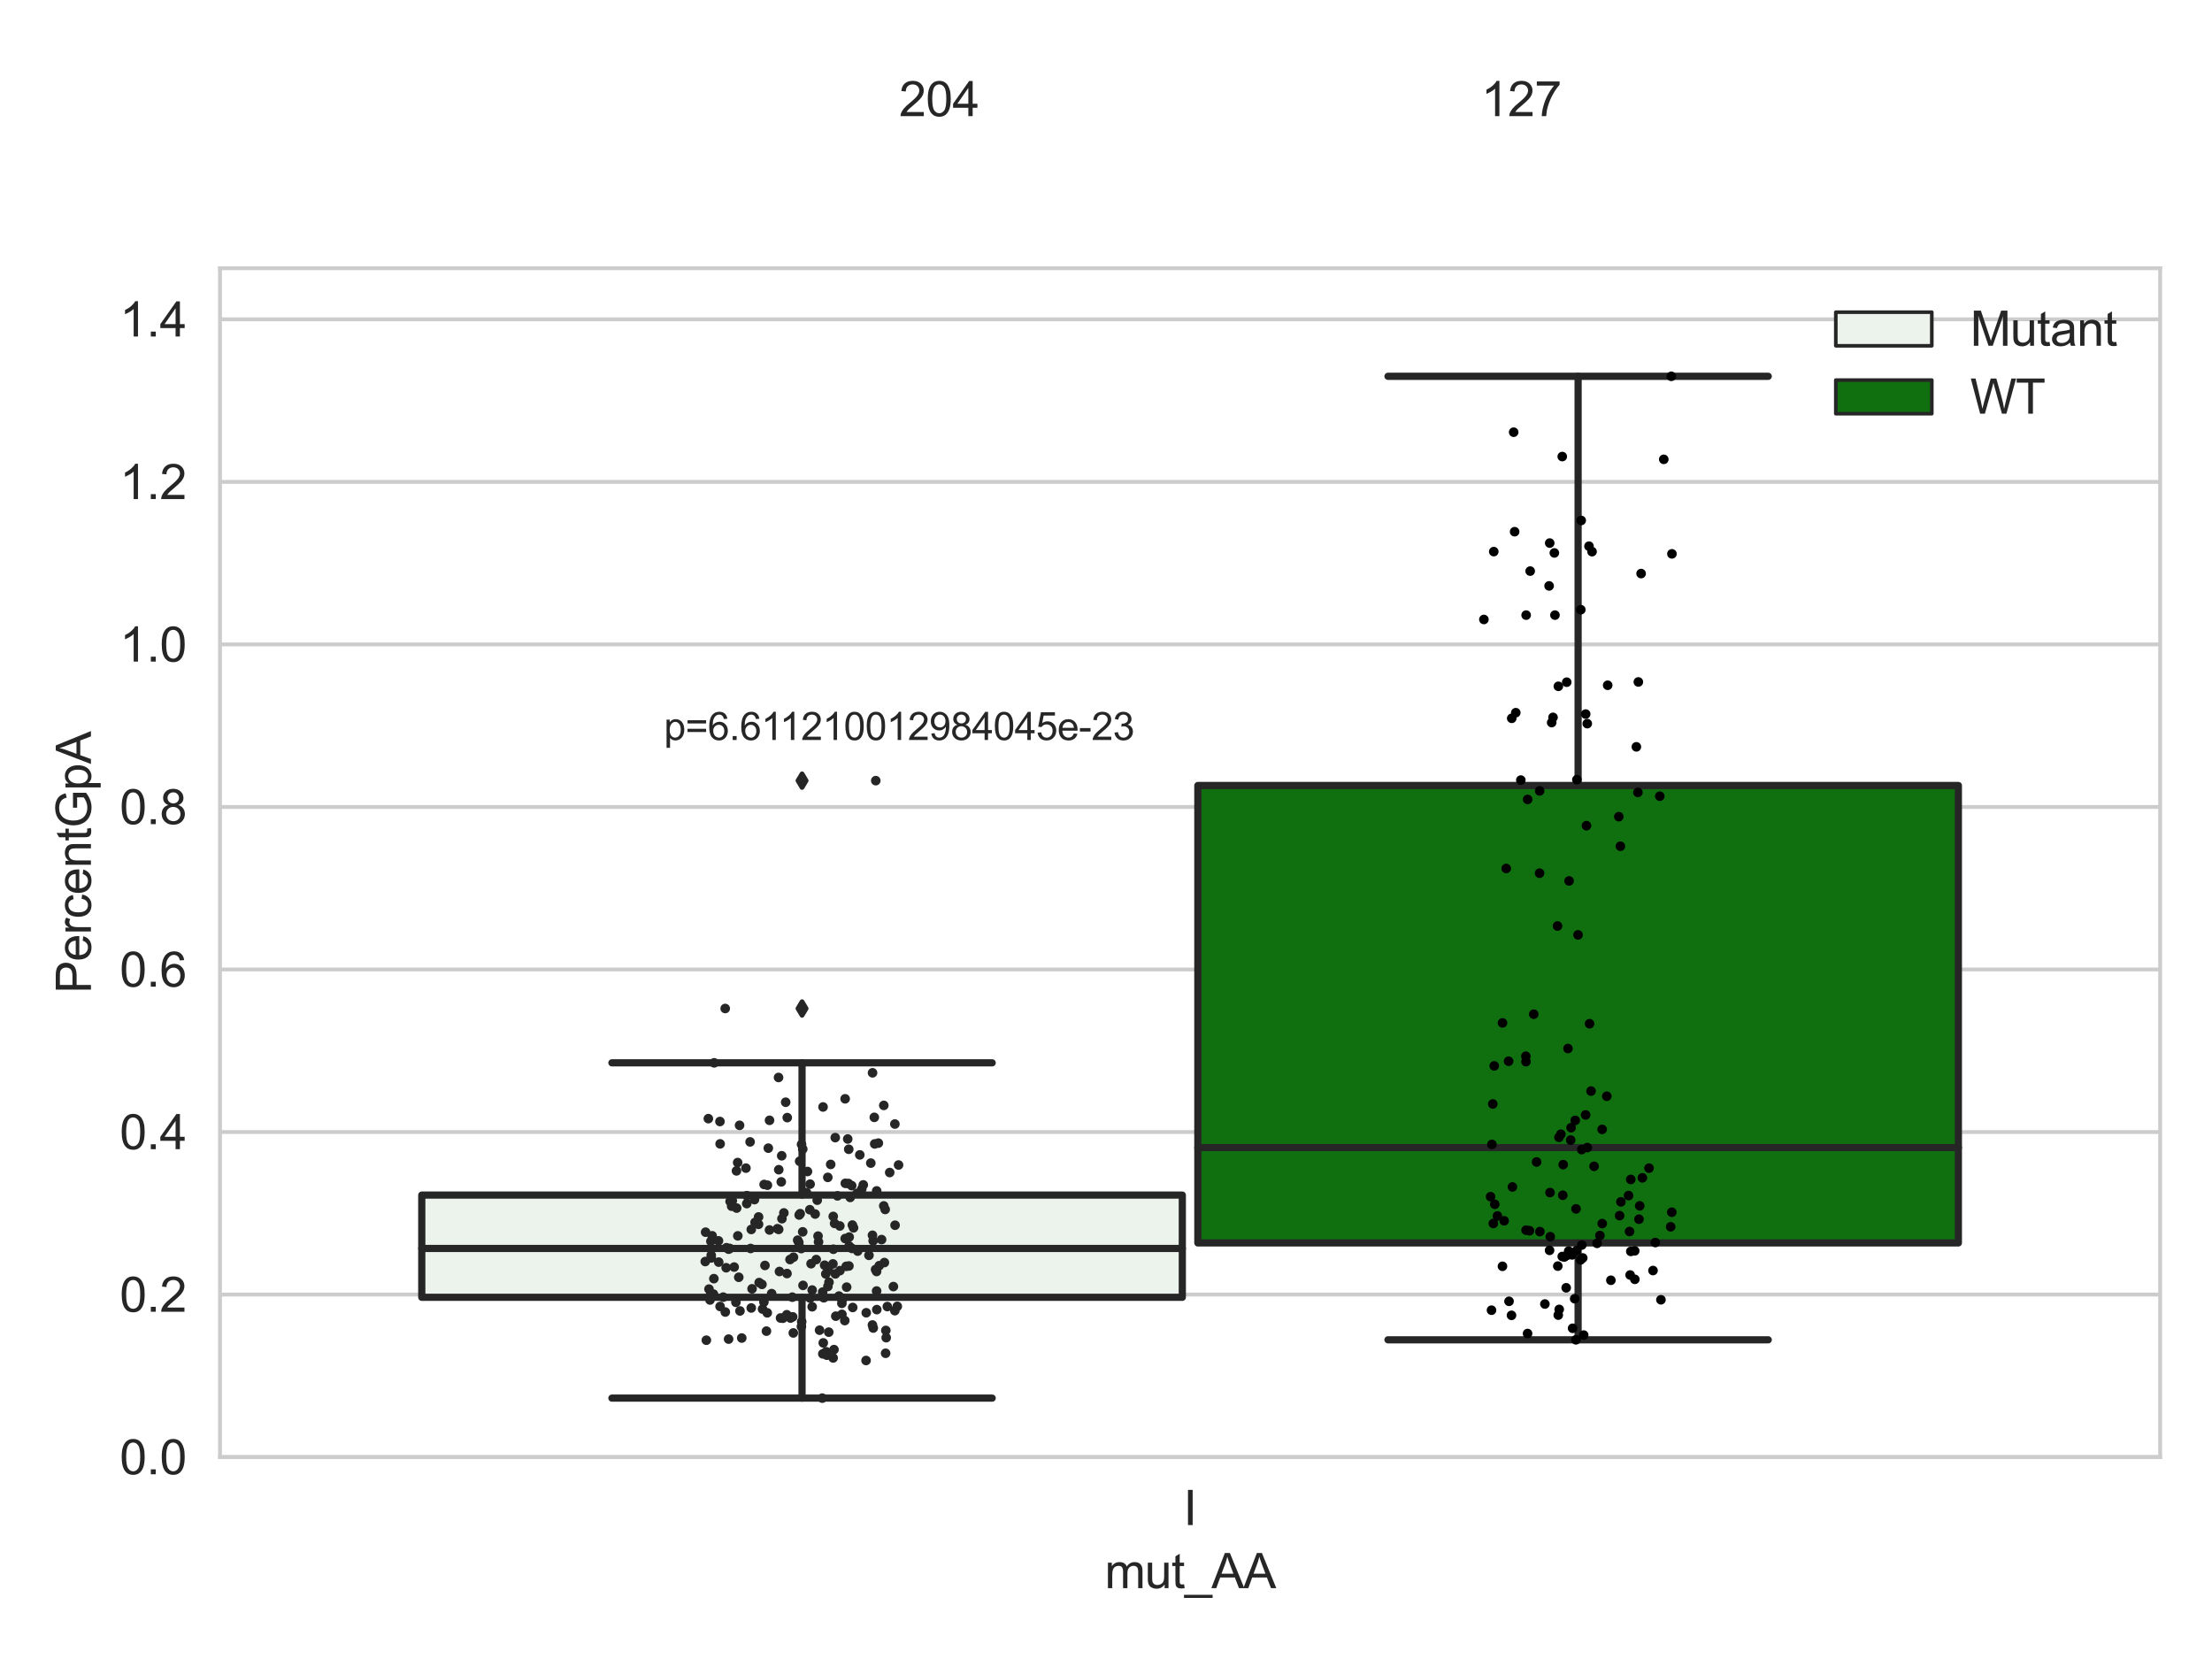 <?xml version="1.0" encoding="utf-8" standalone="no"?>
<!DOCTYPE svg PUBLIC "-//W3C//DTD SVG 1.1//EN"
  "http://www.w3.org/Graphics/SVG/1.1/DTD/svg11.dtd">
<svg xmlns:xlink="http://www.w3.org/1999/xlink" width="460.8pt" height="345.6pt" viewBox="0 0 460.8 345.6" xmlns="http://www.w3.org/2000/svg" version="1.1">
 <defs>
  <style type="text/css">*{stroke-linejoin: round; stroke-linecap: butt}</style>
 </defs>
 <g id="figure_1">
  <g id="patch_1">
   <path d="M 0 345.6 
L 460.8 345.6 
L 460.8 0 
L 0 0 
z
" style="fill: #ffffff"/>
  </g>
  <g id="axes_1">
   <g id="patch_2">
    <path d="M 45.83 303.539 
L 450 303.539 
L 450 55.877 
L 45.83 55.877 
z
" style="fill: #ffffff"/>
   </g>
   <g id="matplotlib.axis_1">
    <g id="xtick_1">
     <g id="text_1">
      <!-- I -->
      <g style="fill: #262626" transform="translate(246.526 317.697)scale(0.1 -0.1)">
       <defs>
        <path id="ArialMT-49" d="M 597 0 
L 597 4581 
L 1203 4581 
L 1203 0 
L 597 0 
z
" transform="scale(0.016)"/>
       </defs>
       <use xlink:href="#ArialMT-49"/>
      </g>
     </g>
    </g>
    <g id="text_2">
     <!-- mut_AA -->
     <g style="fill: #262626" transform="translate(230.13 330.842)scale(0.1 -0.1)">
      <defs>
       <path id="ArialMT-6d" d="M 422 0 
L 422 3319 
L 925 3319 
L 925 2853 
Q 1081 3097 1340 3245 
Q 1600 3394 1931 3394 
Q 2300 3394 2536 3241 
Q 2772 3088 2869 2813 
Q 3263 3394 3894 3394 
Q 4388 3394 4653 3120 
Q 4919 2847 4919 2278 
L 4919 0 
L 4359 0 
L 4359 2091 
Q 4359 2428 4304 2576 
Q 4250 2725 4106 2815 
Q 3963 2906 3769 2906 
Q 3419 2906 3187 2673 
Q 2956 2441 2956 1928 
L 2956 0 
L 2394 0 
L 2394 2156 
Q 2394 2531 2256 2718 
Q 2119 2906 1806 2906 
Q 1569 2906 1367 2781 
Q 1166 2656 1075 2415 
Q 984 2175 984 1722 
L 984 0 
L 422 0 
z
" transform="scale(0.016)"/>
       <path id="ArialMT-75" d="M 2597 0 
L 2597 488 
Q 2209 -75 1544 -75 
Q 1250 -75 995 37 
Q 741 150 617 320 
Q 494 491 444 738 
Q 409 903 409 1263 
L 409 3319 
L 972 3319 
L 972 1478 
Q 972 1038 1006 884 
Q 1059 663 1231 536 
Q 1403 409 1656 409 
Q 1909 409 2131 539 
Q 2353 669 2445 892 
Q 2538 1116 2538 1541 
L 2538 3319 
L 3100 3319 
L 3100 0 
L 2597 0 
z
" transform="scale(0.016)"/>
       <path id="ArialMT-74" d="M 1650 503 
L 1731 6 
Q 1494 -44 1306 -44 
Q 1000 -44 831 53 
Q 663 150 594 308 
Q 525 466 525 972 
L 525 2881 
L 113 2881 
L 113 3319 
L 525 3319 
L 525 4141 
L 1084 4478 
L 1084 3319 
L 1650 3319 
L 1650 2881 
L 1084 2881 
L 1084 941 
Q 1084 700 1114 631 
Q 1144 563 1211 522 
Q 1278 481 1403 481 
Q 1497 481 1650 503 
z
" transform="scale(0.016)"/>
       <path id="ArialMT-5f" d="M -97 -1272 
L -97 -866 
L 3631 -866 
L 3631 -1272 
L -97 -1272 
z
" transform="scale(0.016)"/>
       <path id="ArialMT-41" d="M -9 0 
L 1750 4581 
L 2403 4581 
L 4278 0 
L 3588 0 
L 3053 1388 
L 1138 1388 
L 634 0 
L -9 0 
z
M 1313 1881 
L 2866 1881 
L 2388 3150 
Q 2169 3728 2063 4100 
Q 1975 3659 1816 3225 
L 1313 1881 
z
" transform="scale(0.016)"/>
      </defs>
      <use xlink:href="#ArialMT-6d"/>
      <use xlink:href="#ArialMT-75" x="83.301"/>
      <use xlink:href="#ArialMT-74" x="138.916"/>
      <use xlink:href="#ArialMT-5f" x="166.699"/>
      <use xlink:href="#ArialMT-41" x="222.314"/>
      <use xlink:href="#ArialMT-41" x="289.014"/>
     </g>
    </g>
   </g>
   <g id="matplotlib.axis_2">
    <g id="ytick_1">
     <g id="line2d_1">
      <path d="M 45.83 303.539 
L 450 303.539 
" clip-path="url(#pe404609eb3)" style="fill: none; stroke: #cccccc; stroke-width: 0.8; stroke-linecap: round"/>
     </g>
     <g id="text_3">
      <!-- 0.0 -->
      <g style="fill: #262626" transform="translate(24.93 307.118)scale(0.1 -0.1)">
       <defs>
        <path id="ArialMT-30" d="M 266 2259 
Q 266 3072 433 3567 
Q 600 4063 929 4331 
Q 1259 4600 1759 4600 
Q 2128 4600 2406 4451 
Q 2684 4303 2865 4023 
Q 3047 3744 3150 3342 
Q 3253 2941 3253 2259 
Q 3253 1453 3087 958 
Q 2922 463 2592 192 
Q 2263 -78 1759 -78 
Q 1097 -78 719 397 
Q 266 969 266 2259 
z
M 844 2259 
Q 844 1131 1108 757 
Q 1372 384 1759 384 
Q 2147 384 2411 759 
Q 2675 1134 2675 2259 
Q 2675 3391 2411 3762 
Q 2147 4134 1753 4134 
Q 1366 4134 1134 3806 
Q 844 3388 844 2259 
z
" transform="scale(0.016)"/>
        <path id="ArialMT-2e" d="M 581 0 
L 581 641 
L 1222 641 
L 1222 0 
L 581 0 
z
" transform="scale(0.016)"/>
       </defs>
       <use xlink:href="#ArialMT-30"/>
       <use xlink:href="#ArialMT-2e" x="55.615"/>
       <use xlink:href="#ArialMT-30" x="83.398"/>
      </g>
     </g>
    </g>
    <g id="ytick_2">
     <g id="line2d_2">
      <path d="M 45.83 269.68 
L 450 269.68 
" clip-path="url(#pe404609eb3)" style="fill: none; stroke: #cccccc; stroke-width: 0.8; stroke-linecap: round"/>
     </g>
     <g id="text_4">
      <!-- 0.2 -->
      <g style="fill: #262626" transform="translate(24.93 273.259)scale(0.1 -0.1)">
       <defs>
        <path id="ArialMT-32" d="M 3222 541 
L 3222 0 
L 194 0 
Q 188 203 259 391 
Q 375 700 629 1000 
Q 884 1300 1366 1694 
Q 2113 2306 2375 2664 
Q 2638 3022 2638 3341 
Q 2638 3675 2398 3904 
Q 2159 4134 1775 4134 
Q 1369 4134 1125 3890 
Q 881 3647 878 3216 
L 300 3275 
Q 359 3922 746 4261 
Q 1134 4600 1788 4600 
Q 2447 4600 2831 4234 
Q 3216 3869 3216 3328 
Q 3216 3053 3103 2787 
Q 2991 2522 2730 2228 
Q 2469 1934 1863 1422 
Q 1356 997 1212 845 
Q 1069 694 975 541 
L 3222 541 
z
" transform="scale(0.016)"/>
       </defs>
       <use xlink:href="#ArialMT-30"/>
       <use xlink:href="#ArialMT-2e" x="55.615"/>
       <use xlink:href="#ArialMT-32" x="83.398"/>
      </g>
     </g>
    </g>
    <g id="ytick_3">
     <g id="line2d_3">
      <path d="M 45.83 235.82 
L 450 235.82 
" clip-path="url(#pe404609eb3)" style="fill: none; stroke: #cccccc; stroke-width: 0.8; stroke-linecap: round"/>
     </g>
     <g id="text_5">
      <!-- 0.4 -->
      <g style="fill: #262626" transform="translate(24.93 239.399)scale(0.1 -0.1)">
       <defs>
        <path id="ArialMT-34" d="M 2069 0 
L 2069 1097 
L 81 1097 
L 81 1613 
L 2172 4581 
L 2631 4581 
L 2631 1613 
L 3250 1613 
L 3250 1097 
L 2631 1097 
L 2631 0 
L 2069 0 
z
M 2069 1613 
L 2069 3678 
L 634 1613 
L 2069 1613 
z
" transform="scale(0.016)"/>
       </defs>
       <use xlink:href="#ArialMT-30"/>
       <use xlink:href="#ArialMT-2e" x="55.615"/>
       <use xlink:href="#ArialMT-34" x="83.398"/>
      </g>
     </g>
    </g>
    <g id="ytick_4">
     <g id="line2d_4">
      <path d="M 45.83 201.961 
L 450 201.961 
" clip-path="url(#pe404609eb3)" style="fill: none; stroke: #cccccc; stroke-width: 0.8; stroke-linecap: round"/>
     </g>
     <g id="text_6">
      <!-- 0.6 -->
      <g style="fill: #262626" transform="translate(24.93 205.54)scale(0.1 -0.1)">
       <defs>
        <path id="ArialMT-36" d="M 3184 3459 
L 2625 3416 
Q 2550 3747 2413 3897 
Q 2184 4138 1850 4138 
Q 1581 4138 1378 3988 
Q 1113 3794 959 3422 
Q 806 3050 800 2363 
Q 1003 2672 1297 2822 
Q 1591 2972 1913 2972 
Q 2475 2972 2870 2558 
Q 3266 2144 3266 1488 
Q 3266 1056 3080 686 
Q 2894 316 2569 119 
Q 2244 -78 1831 -78 
Q 1128 -78 684 439 
Q 241 956 241 2144 
Q 241 3472 731 4075 
Q 1159 4600 1884 4600 
Q 2425 4600 2770 4297 
Q 3116 3994 3184 3459 
z
M 888 1484 
Q 888 1194 1011 928 
Q 1134 663 1356 523 
Q 1578 384 1822 384 
Q 2178 384 2434 671 
Q 2691 959 2691 1453 
Q 2691 1928 2437 2201 
Q 2184 2475 1800 2475 
Q 1419 2475 1153 2201 
Q 888 1928 888 1484 
z
" transform="scale(0.016)"/>
       </defs>
       <use xlink:href="#ArialMT-30"/>
       <use xlink:href="#ArialMT-2e" x="55.615"/>
       <use xlink:href="#ArialMT-36" x="83.398"/>
      </g>
     </g>
    </g>
    <g id="ytick_5">
     <g id="line2d_5">
      <path d="M 45.83 168.102 
L 450 168.102 
" clip-path="url(#pe404609eb3)" style="fill: none; stroke: #cccccc; stroke-width: 0.8; stroke-linecap: round"/>
     </g>
     <g id="text_7">
      <!-- 0.8 -->
      <g style="fill: #262626" transform="translate(24.93 171.681)scale(0.1 -0.1)">
       <defs>
        <path id="ArialMT-38" d="M 1131 2484 
Q 781 2613 612 2850 
Q 444 3088 444 3419 
Q 444 3919 803 4259 
Q 1163 4600 1759 4600 
Q 2359 4600 2725 4251 
Q 3091 3903 3091 3403 
Q 3091 3084 2923 2848 
Q 2756 2613 2416 2484 
Q 2838 2347 3058 2040 
Q 3278 1734 3278 1309 
Q 3278 722 2862 322 
Q 2447 -78 1769 -78 
Q 1091 -78 675 323 
Q 259 725 259 1325 
Q 259 1772 486 2073 
Q 713 2375 1131 2484 
z
M 1019 3438 
Q 1019 3113 1228 2906 
Q 1438 2700 1772 2700 
Q 2097 2700 2305 2904 
Q 2513 3109 2513 3406 
Q 2513 3716 2298 3927 
Q 2084 4138 1766 4138 
Q 1444 4138 1231 3931 
Q 1019 3725 1019 3438 
z
M 838 1322 
Q 838 1081 952 856 
Q 1066 631 1291 507 
Q 1516 384 1775 384 
Q 2178 384 2440 643 
Q 2703 903 2703 1303 
Q 2703 1709 2433 1975 
Q 2163 2241 1756 2241 
Q 1359 2241 1098 1978 
Q 838 1716 838 1322 
z
" transform="scale(0.016)"/>
       </defs>
       <use xlink:href="#ArialMT-30"/>
       <use xlink:href="#ArialMT-2e" x="55.615"/>
       <use xlink:href="#ArialMT-38" x="83.398"/>
      </g>
     </g>
    </g>
    <g id="ytick_6">
     <g id="line2d_6">
      <path d="M 45.83 134.243 
L 450 134.243 
" clip-path="url(#pe404609eb3)" style="fill: none; stroke: #cccccc; stroke-width: 0.8; stroke-linecap: round"/>
     </g>
     <g id="text_8">
      <!-- 1.0 -->
      <g style="fill: #262626" transform="translate(24.93 137.822)scale(0.1 -0.1)">
       <defs>
        <path id="ArialMT-31" d="M 2384 0 
L 1822 0 
L 1822 3584 
Q 1619 3391 1289 3197 
Q 959 3003 697 2906 
L 697 3450 
Q 1169 3672 1522 3987 
Q 1875 4303 2022 4600 
L 2384 4600 
L 2384 0 
z
" transform="scale(0.016)"/>
       </defs>
       <use xlink:href="#ArialMT-31"/>
       <use xlink:href="#ArialMT-2e" x="55.615"/>
       <use xlink:href="#ArialMT-30" x="83.398"/>
      </g>
     </g>
    </g>
    <g id="ytick_7">
     <g id="line2d_7">
      <path d="M 45.83 100.384 
L 450 100.384 
" clip-path="url(#pe404609eb3)" style="fill: none; stroke: #cccccc; stroke-width: 0.8; stroke-linecap: round"/>
     </g>
     <g id="text_9">
      <!-- 1.2 -->
      <g style="fill: #262626" transform="translate(24.93 103.963)scale(0.1 -0.1)">
       <use xlink:href="#ArialMT-31"/>
       <use xlink:href="#ArialMT-2e" x="55.615"/>
       <use xlink:href="#ArialMT-32" x="83.398"/>
      </g>
     </g>
    </g>
    <g id="ytick_8">
     <g id="line2d_8">
      <path d="M 45.83 66.525 
L 450 66.525 
" clip-path="url(#pe404609eb3)" style="fill: none; stroke: #cccccc; stroke-width: 0.8; stroke-linecap: round"/>
     </g>
     <g id="text_10">
      <!-- 1.4 -->
      <g style="fill: #262626" transform="translate(24.93 70.104)scale(0.1 -0.1)">
       <use xlink:href="#ArialMT-31"/>
       <use xlink:href="#ArialMT-2e" x="55.615"/>
       <use xlink:href="#ArialMT-34" x="83.398"/>
      </g>
     </g>
    </g>
    <g id="text_11">
     <!-- PercentGpA -->
     <g style="fill: #262626" transform="translate(18.942 206.943)rotate(-90)scale(0.1 -0.1)">
      <defs>
       <path id="ArialMT-50" d="M 494 0 
L 494 4581 
L 2222 4581 
Q 2678 4581 2919 4538 
Q 3256 4481 3484 4323 
Q 3713 4166 3852 3881 
Q 3991 3597 3991 3256 
Q 3991 2672 3619 2267 
Q 3247 1863 2275 1863 
L 1100 1863 
L 1100 0 
L 494 0 
z
M 1100 2403 
L 2284 2403 
Q 2872 2403 3119 2622 
Q 3366 2841 3366 3238 
Q 3366 3525 3220 3729 
Q 3075 3934 2838 4000 
Q 2684 4041 2272 4041 
L 1100 4041 
L 1100 2403 
z
" transform="scale(0.016)"/>
       <path id="ArialMT-65" d="M 2694 1069 
L 3275 997 
Q 3138 488 2766 206 
Q 2394 -75 1816 -75 
Q 1088 -75 661 373 
Q 234 822 234 1631 
Q 234 2469 665 2931 
Q 1097 3394 1784 3394 
Q 2450 3394 2872 2941 
Q 3294 2488 3294 1666 
Q 3294 1616 3291 1516 
L 816 1516 
Q 847 969 1125 678 
Q 1403 388 1819 388 
Q 2128 388 2347 550 
Q 2566 713 2694 1069 
z
M 847 1978 
L 2700 1978 
Q 2663 2397 2488 2606 
Q 2219 2931 1791 2931 
Q 1403 2931 1139 2672 
Q 875 2413 847 1978 
z
" transform="scale(0.016)"/>
       <path id="ArialMT-72" d="M 416 0 
L 416 3319 
L 922 3319 
L 922 2816 
Q 1116 3169 1280 3281 
Q 1444 3394 1641 3394 
Q 1925 3394 2219 3213 
L 2025 2691 
Q 1819 2813 1613 2813 
Q 1428 2813 1281 2702 
Q 1134 2591 1072 2394 
Q 978 2094 978 1738 
L 978 0 
L 416 0 
z
" transform="scale(0.016)"/>
       <path id="ArialMT-63" d="M 2588 1216 
L 3141 1144 
Q 3050 572 2676 248 
Q 2303 -75 1759 -75 
Q 1078 -75 664 370 
Q 250 816 250 1647 
Q 250 2184 428 2587 
Q 606 2991 970 3192 
Q 1334 3394 1763 3394 
Q 2303 3394 2647 3120 
Q 2991 2847 3088 2344 
L 2541 2259 
Q 2463 2594 2264 2762 
Q 2066 2931 1784 2931 
Q 1359 2931 1093 2626 
Q 828 2322 828 1663 
Q 828 994 1084 691 
Q 1341 388 1753 388 
Q 2084 388 2306 591 
Q 2528 794 2588 1216 
z
" transform="scale(0.016)"/>
       <path id="ArialMT-6e" d="M 422 0 
L 422 3319 
L 928 3319 
L 928 2847 
Q 1294 3394 1984 3394 
Q 2284 3394 2536 3286 
Q 2788 3178 2913 3003 
Q 3038 2828 3088 2588 
Q 3119 2431 3119 2041 
L 3119 0 
L 2556 0 
L 2556 2019 
Q 2556 2363 2490 2533 
Q 2425 2703 2258 2804 
Q 2091 2906 1866 2906 
Q 1506 2906 1245 2678 
Q 984 2450 984 1813 
L 984 0 
L 422 0 
z
" transform="scale(0.016)"/>
       <path id="ArialMT-47" d="M 2638 1797 
L 2638 2334 
L 4578 2338 
L 4578 638 
Q 4131 281 3656 101 
Q 3181 -78 2681 -78 
Q 2006 -78 1454 211 
Q 903 500 622 1047 
Q 341 1594 341 2269 
Q 341 2938 620 3517 
Q 900 4097 1425 4378 
Q 1950 4659 2634 4659 
Q 3131 4659 3532 4498 
Q 3934 4338 4162 4050 
Q 4391 3763 4509 3300 
L 3963 3150 
Q 3859 3500 3706 3700 
Q 3553 3900 3268 4020 
Q 2984 4141 2638 4141 
Q 2222 4141 1919 4014 
Q 1616 3888 1430 3681 
Q 1244 3475 1141 3228 
Q 966 2803 966 2306 
Q 966 1694 1177 1281 
Q 1388 869 1791 669 
Q 2194 469 2647 469 
Q 3041 469 3416 620 
Q 3791 772 3984 944 
L 3984 1797 
L 2638 1797 
z
" transform="scale(0.016)"/>
       <path id="ArialMT-70" d="M 422 -1272 
L 422 3319 
L 934 3319 
L 934 2888 
Q 1116 3141 1344 3267 
Q 1572 3394 1897 3394 
Q 2322 3394 2647 3175 
Q 2972 2956 3137 2557 
Q 3303 2159 3303 1684 
Q 3303 1175 3120 767 
Q 2938 359 2589 142 
Q 2241 -75 1856 -75 
Q 1575 -75 1351 44 
Q 1128 163 984 344 
L 984 -1272 
L 422 -1272 
z
M 931 1641 
Q 931 1000 1190 694 
Q 1450 388 1819 388 
Q 2194 388 2461 705 
Q 2728 1022 2728 1688 
Q 2728 2322 2467 2637 
Q 2206 2953 1844 2953 
Q 1484 2953 1207 2617 
Q 931 2281 931 1641 
z
" transform="scale(0.016)"/>
      </defs>
      <use xlink:href="#ArialMT-50"/>
      <use xlink:href="#ArialMT-65" x="66.699"/>
      <use xlink:href="#ArialMT-72" x="122.314"/>
      <use xlink:href="#ArialMT-63" x="155.615"/>
      <use xlink:href="#ArialMT-65" x="205.615"/>
      <use xlink:href="#ArialMT-6e" x="261.23"/>
      <use xlink:href="#ArialMT-74" x="316.846"/>
      <use xlink:href="#ArialMT-47" x="344.629"/>
      <use xlink:href="#ArialMT-70" x="422.412"/>
      <use xlink:href="#ArialMT-41" x="478.027"/>
     </g>
    </g>
   </g>
   <g id="patch_3">
    <path d="M 87.864 270.252 
L 246.298 270.252 
L 246.298 248.959 
L 87.864 248.959 
L 87.864 270.252 
z
" clip-path="url(#pe404609eb3)" style="fill: #ecf2ec; stroke: #262626; stroke-width: 1.5; stroke-linejoin: miter"/>
   </g>
   <g id="patch_4">
    <path d="M 249.532 258.926 
L 407.966 258.926 
L 407.966 163.633 
L 249.532 163.633 
L 249.532 258.926 
z
" clip-path="url(#pe404609eb3)" style="fill: #107010; stroke: #262626; stroke-width: 1.5; stroke-linejoin: miter"/>
   </g>
   <g id="patch_5">
    <path d="M 247.915 303.539 
L 247.915 303.539 
L 247.915 303.539 
L 247.915 303.539 
z
" clip-path="url(#pe404609eb3)" style="fill: #ecf2ec; stroke: #262626; stroke-width: 0.75; stroke-linejoin: miter"/>
   </g>
   <g id="patch_6">
    <path d="M 247.915 303.539 
L 247.915 303.539 
L 247.915 303.539 
L 247.915 303.539 
z
" clip-path="url(#pe404609eb3)" style="fill: #107010; stroke: #262626; stroke-width: 0.75; stroke-linejoin: miter"/>
   </g>
   <g id="PathCollection_1"/>
   <g id="PathCollection_2"/>
   <g id="line2d_9">
    <path d="M 167.081 270.252 
L 167.081 291.255 
" clip-path="url(#pe404609eb3)" style="fill: none; stroke: #262626; stroke-width: 1.5; stroke-linecap: round"/>
   </g>
   <g id="line2d_10">
    <path d="M 167.081 248.959 
L 167.081 221.408 
" clip-path="url(#pe404609eb3)" style="fill: none; stroke: #262626; stroke-width: 1.5; stroke-linecap: round"/>
   </g>
   <g id="line2d_11">
    <path d="M 127.472 291.255 
L 206.69 291.255 
" clip-path="url(#pe404609eb3)" style="fill: none; stroke: #262626; stroke-width: 1.5; stroke-linecap: round"/>
   </g>
   <g id="line2d_12">
    <path d="M 127.472 221.408 
L 206.69 221.408 
" clip-path="url(#pe404609eb3)" style="fill: none; stroke: #262626; stroke-width: 1.5; stroke-linecap: round"/>
   </g>
   <g id="line2d_13">
    <defs>
     <path id="ma49a93d4e4" d="M -0 1.414 
L 0.849 0 
L 0 -1.414 
L -0.849 -0 
z
" style="stroke: #262626; stroke-linejoin: miter"/>
    </defs>
    <g clip-path="url(#pe404609eb3)">
     <use xlink:href="#ma49a93d4e4" x="167.081" y="162.623" style="fill: #262626; stroke: #262626; stroke-linejoin: miter"/>
     <use xlink:href="#ma49a93d4e4" x="167.081" y="210.091" style="fill: #262626; stroke: #262626; stroke-linejoin: miter"/>
    </g>
   </g>
   <g id="line2d_14">
    <path d="M 328.749 258.926 
L 328.749 279.105 
" clip-path="url(#pe404609eb3)" style="fill: none; stroke: #262626; stroke-width: 1.5; stroke-linecap: round"/>
   </g>
   <g id="line2d_15">
    <path d="M 328.749 163.633 
L 328.749 78.391 
" clip-path="url(#pe404609eb3)" style="fill: none; stroke: #262626; stroke-width: 1.5; stroke-linecap: round"/>
   </g>
   <g id="line2d_16">
    <path d="M 289.14 279.105 
L 368.358 279.105 
" clip-path="url(#pe404609eb3)" style="fill: none; stroke: #262626; stroke-width: 1.5; stroke-linecap: round"/>
   </g>
   <g id="line2d_17">
    <path d="M 289.14 78.391 
L 368.358 78.391 
" clip-path="url(#pe404609eb3)" style="fill: none; stroke: #262626; stroke-width: 1.5; stroke-linecap: round"/>
   </g>
   <g id="line2d_18"/>
   <g id="line2d_19">
    <path d="M 87.864 260.077 
L 246.298 260.077 
" clip-path="url(#pe404609eb3)" style="fill: none; stroke: #262626; stroke-width: 1.5; stroke-linecap: round"/>
   </g>
   <g id="line2d_20">
    <path d="M 249.532 239.058 
L 407.966 239.058 
" clip-path="url(#pe404609eb3)" style="fill: none; stroke: #262626; stroke-width: 1.5; stroke-linecap: round"/>
   </g>
   <g id="patch_7">
    <path d="M 45.83 303.539 
L 45.83 55.877 
" style="fill: none; stroke: #cccccc; stroke-width: 0.8; stroke-linejoin: miter; stroke-linecap: square"/>
   </g>
   <g id="patch_8">
    <path d="M 450 303.539 
L 450 55.877 
" style="fill: none; stroke: #cccccc; stroke-width: 0.8; stroke-linejoin: miter; stroke-linecap: square"/>
   </g>
   <g id="patch_9">
    <path d="M 45.83 303.539 
L 450 303.539 
" style="fill: none; stroke: #cccccc; stroke-width: 0.8; stroke-linejoin: miter; stroke-linecap: square"/>
   </g>
   <g id="patch_10">
    <path d="M 45.83 55.877 
L 450 55.877 
" style="fill: none; stroke: #cccccc; stroke-width: 0.8; stroke-linejoin: miter; stroke-linecap: square"/>
   </g>
   <g id="PathCollection_3">
    <defs>
     <path id="C0_0_ac7eae1c54" d="M 0 1 
C 0.265 1 0.52 0.895 0.707 0.707 
C 0.895 0.52 1 0.265 1 -0 
C 1 -0.265 0.895 -0.52 0.707 -0.707 
C 0.52 -0.895 0.265 -1 0 -1 
C -0.265 -1 -0.52 -0.895 -0.707 -0.707 
C -0.895 -0.52 -1 -0.265 -1 0 
C -1 0.265 -0.895 0.52 -0.707 0.707 
C -0.52 0.895 -0.265 1 0 1 
z
"/>
    </defs>
    <g clip-path="url(#pe404609eb3)">
     <use xlink:href="#C0_0_ac7eae1c54" x="183.16" y="263.66" style="fill: #262626"/>
    </g>
    <g clip-path="url(#pe404609eb3)">
     <use xlink:href="#C0_0_ac7eae1c54" x="187.186" y="242.689" style="fill: #262626"/>
    </g>
    <g clip-path="url(#pe404609eb3)">
     <use xlink:href="#C0_0_ac7eae1c54" x="175.568" y="270.528" style="fill: #262626"/>
    </g>
    <g clip-path="url(#pe404609eb3)">
     <use xlink:href="#C0_0_ac7eae1c54" x="163.943" y="265.302" style="fill: #262626"/>
    </g>
    <g clip-path="url(#pe404609eb3)">
     <use xlink:href="#C0_0_ac7eae1c54" x="179.517" y="247.699" style="fill: #262626"/>
    </g>
    <g clip-path="url(#pe404609eb3)">
     <use xlink:href="#C0_0_ac7eae1c54" x="151.783" y="260.227" style="fill: #262626"/>
    </g>
    <g clip-path="url(#pe404609eb3)">
     <use xlink:href="#C0_0_ac7eae1c54" x="162.211" y="256.111" style="fill: #262626"/>
    </g>
    <g clip-path="url(#pe404609eb3)">
     <use xlink:href="#C0_0_ac7eae1c54" x="160.751" y="269.484" style="fill: #262626"/>
    </g>
    <g clip-path="url(#pe404609eb3)">
     <use xlink:href="#C0_0_ac7eae1c54" x="153.67" y="242.182" style="fill: #262626"/>
    </g>
    <g clip-path="url(#pe404609eb3)">
     <use xlink:href="#C0_0_ac7eae1c54" x="181.745" y="276.02" style="fill: #262626"/>
    </g>
    <g clip-path="url(#pe404609eb3)">
     <use xlink:href="#C0_0_ac7eae1c54" x="182.628" y="248.089" style="fill: #262626"/>
    </g>
    <g clip-path="url(#pe404609eb3)">
     <use xlink:href="#C0_0_ac7eae1c54" x="155.581" y="249.08" style="fill: #262626"/>
    </g>
    <g clip-path="url(#pe404609eb3)">
     <use xlink:href="#C0_0_ac7eae1c54" x="182.439" y="162.623" style="fill: #262626"/>
    </g>
    <g clip-path="url(#pe404609eb3)">
     <use xlink:href="#C0_0_ac7eae1c54" x="151.78" y="278.96" style="fill: #262626"/>
    </g>
    <g clip-path="url(#pe404609eb3)">
     <use xlink:href="#C0_0_ac7eae1c54" x="162.752" y="246.205" style="fill: #262626"/>
    </g>
    <g clip-path="url(#pe404609eb3)">
     <use xlink:href="#C0_0_ac7eae1c54" x="172.446" y="245.27" style="fill: #262626"/>
    </g>
    <g clip-path="url(#pe404609eb3)">
     <use xlink:href="#C0_0_ac7eae1c54" x="166.948" y="276.339" style="fill: #262626"/>
    </g>
    <g clip-path="url(#pe404609eb3)">
     <use xlink:href="#C0_0_ac7eae1c54" x="173.997" y="236.984" style="fill: #262626"/>
    </g>
    <g clip-path="url(#pe404609eb3)">
     <use xlink:href="#C0_0_ac7eae1c54" x="152.094" y="250.273" style="fill: #262626"/>
    </g>
    <g clip-path="url(#pe404609eb3)">
     <use xlink:href="#C0_0_ac7eae1c54" x="186.418" y="234.158" style="fill: #262626"/>
    </g>
    <g clip-path="url(#pe404609eb3)">
     <use xlink:href="#C0_0_ac7eae1c54" x="162.6" y="274.562" style="fill: #262626"/>
    </g>
    <g clip-path="url(#pe404609eb3)">
     <use xlink:href="#C0_0_ac7eae1c54" x="176.81" y="239.415" style="fill: #262626"/>
    </g>
    <g clip-path="url(#pe404609eb3)">
     <use xlink:href="#C0_0_ac7eae1c54" x="168.702" y="252.01" style="fill: #262626"/>
    </g>
    <g clip-path="url(#pe404609eb3)">
     <use xlink:href="#C0_0_ac7eae1c54" x="148.352" y="257.435" style="fill: #262626"/>
    </g>
    <g clip-path="url(#pe404609eb3)">
     <use xlink:href="#C0_0_ac7eae1c54" x="177.562" y="255.201" style="fill: #262626"/>
    </g>
    <g clip-path="url(#pe404609eb3)">
     <use xlink:href="#C0_0_ac7eae1c54" x="177.806" y="255.776" style="fill: #262626"/>
    </g>
    <g clip-path="url(#pe404609eb3)">
     <use xlink:href="#C0_0_ac7eae1c54" x="148.17" y="262.053" style="fill: #262626"/>
    </g>
    <g clip-path="url(#pe404609eb3)">
     <use xlink:href="#C0_0_ac7eae1c54" x="163.295" y="252.674" style="fill: #262626"/>
    </g>
    <g clip-path="url(#pe404609eb3)">
     <use xlink:href="#C0_0_ac7eae1c54" x="184.399" y="251.954" style="fill: #262626"/>
    </g>
    <g clip-path="url(#pe404609eb3)">
     <use xlink:href="#C0_0_ac7eae1c54" x="164.574" y="262.385" style="fill: #262626"/>
    </g>
    <g clip-path="url(#pe404609eb3)">
     <use xlink:href="#C0_0_ac7eae1c54" x="156.259" y="237.876" style="fill: #262626"/>
    </g>
    <g clip-path="url(#pe404609eb3)">
     <use xlink:href="#C0_0_ac7eae1c54" x="176.281" y="263.801" style="fill: #262626"/>
    </g>
    <g clip-path="url(#pe404609eb3)">
     <use xlink:href="#C0_0_ac7eae1c54" x="156.67" y="268.482" style="fill: #262626"/>
    </g>
    <g clip-path="url(#pe404609eb3)">
     <use xlink:href="#C0_0_ac7eae1c54" x="176.097" y="246.51" style="fill: #262626"/>
    </g>
    <g clip-path="url(#pe404609eb3)">
     <use xlink:href="#C0_0_ac7eae1c54" x="171.785" y="263.567" style="fill: #262626"/>
    </g>
    <g clip-path="url(#pe404609eb3)">
     <use xlink:href="#C0_0_ac7eae1c54" x="148.158" y="261.493" style="fill: #262626"/>
    </g>
    <g clip-path="url(#pe404609eb3)">
     <use xlink:href="#C0_0_ac7eae1c54" x="152.026" y="260.075" style="fill: #262626"/>
    </g>
    <g clip-path="url(#pe404609eb3)">
     <use xlink:href="#C0_0_ac7eae1c54" x="160.054" y="239.182" style="fill: #262626"/>
    </g>
    <g clip-path="url(#pe404609eb3)">
     <use xlink:href="#C0_0_ac7eae1c54" x="176.885" y="259.567" style="fill: #262626"/>
    </g>
    <g clip-path="url(#pe404609eb3)">
     <use xlink:href="#C0_0_ac7eae1c54" x="146.918" y="262.8" style="fill: #262626"/>
    </g>
    <g clip-path="url(#pe404609eb3)">
     <use xlink:href="#C0_0_ac7eae1c54" x="160.308" y="233.382" style="fill: #262626"/>
    </g>
    <g clip-path="url(#pe404609eb3)">
     <use xlink:href="#C0_0_ac7eae1c54" x="171.501" y="279.749" style="fill: #262626"/>
    </g>
    <g clip-path="url(#pe404609eb3)">
     <use xlink:href="#C0_0_ac7eae1c54" x="149.98" y="233.633" style="fill: #262626"/>
    </g>
    <g clip-path="url(#pe404609eb3)">
     <use xlink:href="#C0_0_ac7eae1c54" x="152.94" y="263.951" style="fill: #262626"/>
    </g>
    <g clip-path="url(#pe404609eb3)">
     <use xlink:href="#C0_0_ac7eae1c54" x="174.11" y="274.182" style="fill: #262626"/>
    </g>
    <g clip-path="url(#pe404609eb3)">
     <use xlink:href="#C0_0_ac7eae1c54" x="172.12" y="281.588" style="fill: #262626"/>
    </g>
    <g clip-path="url(#pe404609eb3)">
     <use xlink:href="#C0_0_ac7eae1c54" x="172.256" y="282.313" style="fill: #262626"/>
    </g>
    <g clip-path="url(#pe404609eb3)">
     <use xlink:href="#C0_0_ac7eae1c54" x="171.456" y="230.602" style="fill: #262626"/>
    </g>
    <g clip-path="url(#pe404609eb3)">
     <use xlink:href="#C0_0_ac7eae1c54" x="175.986" y="275.103" style="fill: #262626"/>
    </g>
    <g clip-path="url(#pe404609eb3)">
     <use xlink:href="#C0_0_ac7eae1c54" x="170.413" y="257.503" style="fill: #262626"/>
    </g>
    <g clip-path="url(#pe404609eb3)">
     <use xlink:href="#C0_0_ac7eae1c54" x="184.536" y="277.152" style="fill: #262626"/>
    </g>
    <g clip-path="url(#pe404609eb3)">
     <use xlink:href="#C0_0_ac7eae1c54" x="165.137" y="274.325" style="fill: #262626"/>
    </g>
    <g clip-path="url(#pe404609eb3)">
     <use xlink:href="#C0_0_ac7eae1c54" x="174.768" y="269.997" style="fill: #262626"/>
    </g>
    <g clip-path="url(#pe404609eb3)">
     <use xlink:href="#C0_0_ac7eae1c54" x="181.021" y="261.508" style="fill: #262626"/>
    </g>
    <g clip-path="url(#pe404609eb3)">
     <use xlink:href="#C0_0_ac7eae1c54" x="181.751" y="257.33" style="fill: #262626"/>
    </g>
    <g clip-path="url(#pe404609eb3)">
     <use xlink:href="#C0_0_ac7eae1c54" x="169.81" y="252.906" style="fill: #262626"/>
    </g>
    <g clip-path="url(#pe404609eb3)">
     <use xlink:href="#C0_0_ac7eae1c54" x="184.112" y="230.274" style="fill: #262626"/>
    </g>
    <g clip-path="url(#pe404609eb3)">
     <use xlink:href="#C0_0_ac7eae1c54" x="154.066" y="234.425" style="fill: #262626"/>
    </g>
    <g clip-path="url(#pe404609eb3)">
     <use xlink:href="#C0_0_ac7eae1c54" x="149.672" y="258.487" style="fill: #262626"/>
    </g>
    <g clip-path="url(#pe404609eb3)">
     <use xlink:href="#C0_0_ac7eae1c54" x="162.842" y="240.765" style="fill: #262626"/>
    </g>
    <g clip-path="url(#pe404609eb3)">
     <use xlink:href="#C0_0_ac7eae1c54" x="153.304" y="271.295" style="fill: #262626"/>
    </g>
    <g clip-path="url(#pe404609eb3)">
     <use xlink:href="#C0_0_ac7eae1c54" x="176.754" y="246.548" style="fill: #262626"/>
    </g>
    <g clip-path="url(#pe404609eb3)">
     <use xlink:href="#C0_0_ac7eae1c54" x="183.649" y="258.227" style="fill: #262626"/>
    </g>
    <g clip-path="url(#pe404609eb3)">
     <use xlink:href="#C0_0_ac7eae1c54" x="160.3" y="256.227" style="fill: #262626"/>
    </g>
    <g clip-path="url(#pe404609eb3)">
     <use xlink:href="#C0_0_ac7eae1c54" x="158.731" y="267.562" style="fill: #262626"/>
    </g>
    <g clip-path="url(#pe404609eb3)">
     <use xlink:href="#C0_0_ac7eae1c54" x="178.537" y="248.597" style="fill: #262626"/>
    </g>
    <g clip-path="url(#pe404609eb3)">
     <use xlink:href="#C0_0_ac7eae1c54" x="171.293" y="291.255" style="fill: #262626"/>
    </g>
    <g clip-path="url(#pe404609eb3)">
     <use xlink:href="#C0_0_ac7eae1c54" x="172.693" y="267.112" style="fill: #262626"/>
    </g>
    <g clip-path="url(#pe404609eb3)">
     <use xlink:href="#C0_0_ac7eae1c54" x="158.024" y="253.51" style="fill: #262626"/>
    </g>
    <g clip-path="url(#pe404609eb3)">
     <use xlink:href="#C0_0_ac7eae1c54" x="177.114" y="249.447" style="fill: #262626"/>
    </g>
    <g clip-path="url(#pe404609eb3)">
     <use xlink:href="#C0_0_ac7eae1c54" x="182.611" y="264.874" style="fill: #262626"/>
    </g>
    <g clip-path="url(#pe404609eb3)">
     <use xlink:href="#C0_0_ac7eae1c54" x="148.777" y="221.408" style="fill: #262626"/>
    </g>
    <g clip-path="url(#pe404609eb3)">
     <use xlink:href="#C0_0_ac7eae1c54" x="166.168" y="258.351" style="fill: #262626"/>
    </g>
    <g clip-path="url(#pe404609eb3)">
     <use xlink:href="#C0_0_ac7eae1c54" x="172.573" y="264.576" style="fill: #262626"/>
    </g>
    <g clip-path="url(#pe404609eb3)">
     <use xlink:href="#C0_0_ac7eae1c54" x="152.556" y="250.142" style="fill: #262626"/>
    </g>
    <g clip-path="url(#pe404609eb3)">
     <use xlink:href="#C0_0_ac7eae1c54" x="173.512" y="263.294" style="fill: #262626"/>
    </g>
    <g clip-path="url(#pe404609eb3)">
     <use xlink:href="#C0_0_ac7eae1c54" x="171.409" y="282.033" style="fill: #262626"/>
    </g>
    <g clip-path="url(#pe404609eb3)">
     <use xlink:href="#C0_0_ac7eae1c54" x="151.092" y="273.318" style="fill: #262626"/>
    </g>
    <g clip-path="url(#pe404609eb3)">
     <use xlink:href="#C0_0_ac7eae1c54" x="173.578" y="253.405" style="fill: #262626"/>
    </g>
    <g clip-path="url(#pe404609eb3)">
     <use xlink:href="#C0_0_ac7eae1c54" x="185.342" y="244.257" style="fill: #262626"/>
    </g>
    <g clip-path="url(#pe404609eb3)">
     <use xlink:href="#C0_0_ac7eae1c54" x="177.423" y="246.992" style="fill: #262626"/>
    </g>
    <g clip-path="url(#pe404609eb3)">
     <use xlink:href="#C0_0_ac7eae1c54" x="163.081" y="274.613" style="fill: #262626"/>
    </g>
    <g clip-path="url(#pe404609eb3)">
     <use xlink:href="#C0_0_ac7eae1c54" x="153.701" y="257.451" style="fill: #262626"/>
    </g>
    <g clip-path="url(#pe404609eb3)">
     <use xlink:href="#C0_0_ac7eae1c54" x="153.458" y="251.666" style="fill: #262626"/>
    </g>
    <g clip-path="url(#pe404609eb3)">
     <use xlink:href="#C0_0_ac7eae1c54" x="147.909" y="270.81" style="fill: #262626"/>
    </g>
    <g clip-path="url(#pe404609eb3)">
     <use xlink:href="#C0_0_ac7eae1c54" x="182.397" y="264.466" style="fill: #262626"/>
    </g>
    <g clip-path="url(#pe404609eb3)">
     <use xlink:href="#C0_0_ac7eae1c54" x="159.138" y="271.242" style="fill: #262626"/>
    </g>
    <g clip-path="url(#pe404609eb3)">
     <use xlink:href="#C0_0_ac7eae1c54" x="170.73" y="277.103" style="fill: #262626"/>
    </g>
    <g clip-path="url(#pe404609eb3)">
     <use xlink:href="#C0_0_ac7eae1c54" x="172.465" y="267.99" style="fill: #262626"/>
    </g>
    <g clip-path="url(#pe404609eb3)">
     <use xlink:href="#C0_0_ac7eae1c54" x="159.356" y="263.616" style="fill: #262626"/>
    </g>
    <g clip-path="url(#pe404609eb3)">
     <use xlink:href="#C0_0_ac7eae1c54" x="149.722" y="262.923" style="fill: #262626"/>
    </g>
    <g clip-path="url(#pe404609eb3)">
     <use xlink:href="#C0_0_ac7eae1c54" x="171.375" y="269.165" style="fill: #262626"/>
    </g>
    <g clip-path="url(#pe404609eb3)">
     <use xlink:href="#C0_0_ac7eae1c54" x="172.645" y="277.511" style="fill: #262626"/>
    </g>
    <g clip-path="url(#pe404609eb3)">
     <use xlink:href="#C0_0_ac7eae1c54" x="173.734" y="281.146" style="fill: #262626"/>
    </g>
    <g clip-path="url(#pe404609eb3)">
     <use xlink:href="#C0_0_ac7eae1c54" x="163.672" y="229.612" style="fill: #262626"/>
    </g>
    <g clip-path="url(#pe404609eb3)">
     <use xlink:href="#C0_0_ac7eae1c54" x="174.951" y="255.388" style="fill: #262626"/>
    </g>
    <g clip-path="url(#pe404609eb3)">
     <use xlink:href="#C0_0_ac7eae1c54" x="176.596" y="237.274" style="fill: #262626"/>
    </g>
    <g clip-path="url(#pe404609eb3)">
     <use xlink:href="#C0_0_ac7eae1c54" x="147.697" y="268.543" style="fill: #262626"/>
    </g>
    <g clip-path="url(#pe404609eb3)">
     <use xlink:href="#C0_0_ac7eae1c54" x="153.899" y="266.078" style="fill: #262626"/>
    </g>
    <g clip-path="url(#pe404609eb3)">
     <use xlink:href="#C0_0_ac7eae1c54" x="157.295" y="254.645" style="fill: #262626"/>
    </g>
    <g clip-path="url(#pe404609eb3)">
     <use xlink:href="#C0_0_ac7eae1c54" x="148.091" y="258.588" style="fill: #262626"/>
    </g>
    <g clip-path="url(#pe404609eb3)">
     <use xlink:href="#C0_0_ac7eae1c54" x="165.261" y="277.676" style="fill: #262626"/>
    </g>
    <g clip-path="url(#pe404609eb3)">
     <use xlink:href="#C0_0_ac7eae1c54" x="171.615" y="270.351" style="fill: #262626"/>
    </g>
    <g clip-path="url(#pe404609eb3)">
     <use xlink:href="#C0_0_ac7eae1c54" x="159.664" y="277.3" style="fill: #262626"/>
    </g>
    <g clip-path="url(#pe404609eb3)">
     <use xlink:href="#C0_0_ac7eae1c54" x="157.173" y="249.902" style="fill: #262626"/>
    </g>
    <g clip-path="url(#pe404609eb3)">
     <use xlink:href="#C0_0_ac7eae1c54" x="186.11" y="268.016" style="fill: #262626"/>
    </g>
    <g clip-path="url(#pe404609eb3)">
     <use xlink:href="#C0_0_ac7eae1c54" x="184.104" y="251.212" style="fill: #262626"/>
    </g>
    <g clip-path="url(#pe404609eb3)">
     <use xlink:href="#C0_0_ac7eae1c54" x="180.454" y="273.469" style="fill: #262626"/>
    </g>
    <g clip-path="url(#pe404609eb3)">
     <use xlink:href="#C0_0_ac7eae1c54" x="156.5" y="272.475" style="fill: #262626"/>
    </g>
    <g clip-path="url(#pe404609eb3)">
     <use xlink:href="#C0_0_ac7eae1c54" x="166.912" y="260.098" style="fill: #262626"/>
    </g>
    <g clip-path="url(#pe404609eb3)">
     <use xlink:href="#C0_0_ac7eae1c54" x="165.052" y="270.223" style="fill: #262626"/>
    </g>
    <g clip-path="url(#pe404609eb3)">
     <use xlink:href="#C0_0_ac7eae1c54" x="173.607" y="260.241" style="fill: #262626"/>
    </g>
    <g clip-path="url(#pe404609eb3)">
     <use xlink:href="#C0_0_ac7eae1c54" x="175.111" y="270.339" style="fill: #262626"/>
    </g>
    <g clip-path="url(#pe404609eb3)">
     <use xlink:href="#C0_0_ac7eae1c54" x="186.414" y="273.034" style="fill: #262626"/>
    </g>
    <g clip-path="url(#pe404609eb3)">
     <use xlink:href="#C0_0_ac7eae1c54" x="173.048" y="242.569" style="fill: #262626"/>
    </g>
    <g clip-path="url(#pe404609eb3)">
     <use xlink:href="#C0_0_ac7eae1c54" x="175.391" y="273.8" style="fill: #262626"/>
    </g>
    <g clip-path="url(#pe404609eb3)">
     <use xlink:href="#C0_0_ac7eae1c54" x="184.846" y="272.181" style="fill: #262626"/>
    </g>
    <g clip-path="url(#pe404609eb3)">
     <use xlink:href="#C0_0_ac7eae1c54" x="174.024" y="265.37" style="fill: #262626"/>
    </g>
    <g clip-path="url(#pe404609eb3)">
     <use xlink:href="#C0_0_ac7eae1c54" x="182.652" y="272.816" style="fill: #262626"/>
    </g>
    <g clip-path="url(#pe404609eb3)">
     <use xlink:href="#C0_0_ac7eae1c54" x="158.146" y="267.183" style="fill: #262626"/>
    </g>
    <g clip-path="url(#pe404609eb3)">
     <use xlink:href="#C0_0_ac7eae1c54" x="158.852" y="272.704" style="fill: #262626"/>
    </g>
    <g clip-path="url(#pe404609eb3)">
     <use xlink:href="#C0_0_ac7eae1c54" x="169.193" y="272.224" style="fill: #262626"/>
    </g>
    <g clip-path="url(#pe404609eb3)">
     <use xlink:href="#C0_0_ac7eae1c54" x="181.915" y="276.654" style="fill: #262626"/>
    </g>
    <g clip-path="url(#pe404609eb3)">
     <use xlink:href="#C0_0_ac7eae1c54" x="150.662" y="270.219" style="fill: #262626"/>
    </g>
    <g clip-path="url(#pe404609eb3)">
     <use xlink:href="#C0_0_ac7eae1c54" x="150.016" y="238.29" style="fill: #262626"/>
    </g>
    <g clip-path="url(#pe404609eb3)">
     <use xlink:href="#C0_0_ac7eae1c54" x="186.923" y="272.14" style="fill: #262626"/>
    </g>
    <g clip-path="url(#pe404609eb3)">
     <use xlink:href="#C0_0_ac7eae1c54" x="151.337" y="259.923" style="fill: #262626"/>
    </g>
    <g clip-path="url(#pe404609eb3)">
     <use xlink:href="#C0_0_ac7eae1c54" x="153.421" y="243.915" style="fill: #262626"/>
    </g>
    <g clip-path="url(#pe404609eb3)">
     <use xlink:href="#C0_0_ac7eae1c54" x="181.765" y="223.486" style="fill: #262626"/>
    </g>
    <g clip-path="url(#pe404609eb3)">
     <use xlink:href="#C0_0_ac7eae1c54" x="156.506" y="256.117" style="fill: #262626"/>
    </g>
    <g clip-path="url(#pe404609eb3)">
     <use xlink:href="#C0_0_ac7eae1c54" x="162.377" y="264.876" style="fill: #262626"/>
    </g>
    <g clip-path="url(#pe404609eb3)">
     <use xlink:href="#C0_0_ac7eae1c54" x="166.581" y="241.911" style="fill: #262626"/>
    </g>
    <g clip-path="url(#pe404609eb3)">
     <use xlink:href="#C0_0_ac7eae1c54" x="166.482" y="253.108" style="fill: #262626"/>
    </g>
    <g clip-path="url(#pe404609eb3)">
     <use xlink:href="#C0_0_ac7eae1c54" x="177.468" y="260.067" style="fill: #262626"/>
    </g>
    <g clip-path="url(#pe404609eb3)">
     <use xlink:href="#C0_0_ac7eae1c54" x="168.016" y="248.448" style="fill: #262626"/>
    </g>
    <g clip-path="url(#pe404609eb3)">
     <use xlink:href="#C0_0_ac7eae1c54" x="164" y="232.818" style="fill: #262626"/>
    </g>
    <g clip-path="url(#pe404609eb3)">
     <use xlink:href="#C0_0_ac7eae1c54" x="166.692" y="252.827" style="fill: #262626"/>
    </g>
    <g clip-path="url(#pe404609eb3)">
     <use xlink:href="#C0_0_ac7eae1c54" x="152.275" y="249.343" style="fill: #262626"/>
    </g>
    <g clip-path="url(#pe404609eb3)">
     <use xlink:href="#C0_0_ac7eae1c54" x="176.902" y="257.702" style="fill: #262626"/>
    </g>
    <g clip-path="url(#pe404609eb3)">
     <use xlink:href="#C0_0_ac7eae1c54" x="147.563" y="233.032" style="fill: #262626"/>
    </g>
    <g clip-path="url(#pe404609eb3)">
     <use xlink:href="#C0_0_ac7eae1c54" x="159.184" y="246.748" style="fill: #262626"/>
    </g>
    <g clip-path="url(#pe404609eb3)">
     <use xlink:href="#C0_0_ac7eae1c54" x="173.559" y="282.887" style="fill: #262626"/>
    </g>
    <g clip-path="url(#pe404609eb3)">
     <use xlink:href="#C0_0_ac7eae1c54" x="180.418" y="283.414" style="fill: #262626"/>
    </g>
    <g clip-path="url(#pe404609eb3)">
     <use xlink:href="#C0_0_ac7eae1c54" x="168.96" y="263.256" style="fill: #262626"/>
    </g>
    <g clip-path="url(#pe404609eb3)">
     <use xlink:href="#C0_0_ac7eae1c54" x="152.414" y="251.273" style="fill: #262626"/>
    </g>
    <g clip-path="url(#pe404609eb3)">
     <use xlink:href="#C0_0_ac7eae1c54" x="159.832" y="273.486" style="fill: #262626"/>
    </g>
    <g clip-path="url(#pe404609eb3)">
     <use xlink:href="#C0_0_ac7eae1c54" x="173.862" y="254.864" style="fill: #262626"/>
    </g>
    <g clip-path="url(#pe404609eb3)">
     <use xlink:href="#C0_0_ac7eae1c54" x="186.457" y="255.236" style="fill: #262626"/>
    </g>
    <g clip-path="url(#pe404609eb3)">
     <use xlink:href="#C0_0_ac7eae1c54" x="181.405" y="242.295" style="fill: #262626"/>
    </g>
    <g clip-path="url(#pe404609eb3)">
     <use xlink:href="#C0_0_ac7eae1c54" x="182.975" y="238.133" style="fill: #262626"/>
    </g>
    <g clip-path="url(#pe404609eb3)">
     <use xlink:href="#C0_0_ac7eae1c54" x="148.711" y="266.365" style="fill: #262626"/>
    </g>
    <g clip-path="url(#pe404609eb3)">
     <use xlink:href="#C0_0_ac7eae1c54" x="162.184" y="224.458" style="fill: #262626"/>
    </g>
    <g clip-path="url(#pe404609eb3)">
     <use xlink:href="#C0_0_ac7eae1c54" x="167.285" y="267.768" style="fill: #262626"/>
    </g>
    <g clip-path="url(#pe404609eb3)">
     <use xlink:href="#C0_0_ac7eae1c54" x="166.975" y="238.403" style="fill: #262626"/>
    </g>
    <g clip-path="url(#pe404609eb3)">
     <use xlink:href="#C0_0_ac7eae1c54" x="168.761" y="246.68" style="fill: #262626"/>
    </g>
    <g clip-path="url(#pe404609eb3)">
     <use xlink:href="#C0_0_ac7eae1c54" x="167.23" y="239.367" style="fill: #262626"/>
    </g>
    <g clip-path="url(#pe404609eb3)">
     <use xlink:href="#C0_0_ac7eae1c54" x="176.068" y="258.014" style="fill: #262626"/>
    </g>
    <g clip-path="url(#pe404609eb3)">
     <use xlink:href="#C0_0_ac7eae1c54" x="170.038" y="262.392" style="fill: #262626"/>
    </g>
    <g clip-path="url(#pe404609eb3)">
     <use xlink:href="#C0_0_ac7eae1c54" x="154.523" y="278.736" style="fill: #262626"/>
    </g>
    <g clip-path="url(#pe404609eb3)">
     <use xlink:href="#C0_0_ac7eae1c54" x="166.408" y="258.807" style="fill: #262626"/>
    </g>
    <g clip-path="url(#pe404609eb3)">
     <use xlink:href="#C0_0_ac7eae1c54" x="178.673" y="260.628" style="fill: #262626"/>
    </g>
    <g clip-path="url(#pe404609eb3)">
     <use xlink:href="#C0_0_ac7eae1c54" x="177.636" y="272.371" style="fill: #262626"/>
    </g>
    <g clip-path="url(#pe404609eb3)">
     <use xlink:href="#C0_0_ac7eae1c54" x="163.902" y="273.885" style="fill: #262626"/>
    </g>
    <g clip-path="url(#pe404609eb3)">
     <use xlink:href="#C0_0_ac7eae1c54" x="158.018" y="255.049" style="fill: #262626"/>
    </g>
    <g clip-path="url(#pe404609eb3)">
     <use xlink:href="#C0_0_ac7eae1c54" x="151.074" y="210.091" style="fill: #262626"/>
    </g>
    <g clip-path="url(#pe404609eb3)">
     <use xlink:href="#C0_0_ac7eae1c54" x="151.271" y="264.095" style="fill: #262626"/>
    </g>
    <g clip-path="url(#pe404609eb3)">
     <use xlink:href="#C0_0_ac7eae1c54" x="146.99" y="256.687" style="fill: #262626"/>
    </g>
    <g clip-path="url(#pe404609eb3)">
     <use xlink:href="#C0_0_ac7eae1c54" x="184.61" y="278.663" style="fill: #262626"/>
    </g>
    <g clip-path="url(#pe404609eb3)">
     <use xlink:href="#C0_0_ac7eae1c54" x="167.217" y="256.615" style="fill: #262626"/>
    </g>
    <g clip-path="url(#pe404609eb3)">
     <use xlink:href="#C0_0_ac7eae1c54" x="148.63" y="269.584" style="fill: #262626"/>
    </g>
    <g clip-path="url(#pe404609eb3)">
     <use xlink:href="#C0_0_ac7eae1c54" x="184.489" y="281.911" style="fill: #262626"/>
    </g>
    <g clip-path="url(#pe404609eb3)">
     <use xlink:href="#C0_0_ac7eae1c54" x="155.564" y="250.731" style="fill: #262626"/>
    </g>
    <g clip-path="url(#pe404609eb3)">
     <use xlink:href="#C0_0_ac7eae1c54" x="174.972" y="264.699" style="fill: #262626"/>
    </g>
    <g clip-path="url(#pe404609eb3)">
     <use xlink:href="#C0_0_ac7eae1c54" x="156.366" y="260.08" style="fill: #262626"/>
    </g>
    <g clip-path="url(#pe404609eb3)">
     <use xlink:href="#C0_0_ac7eae1c54" x="165.294" y="261.903" style="fill: #262626"/>
    </g>
    <g clip-path="url(#pe404609eb3)">
     <use xlink:href="#C0_0_ac7eae1c54" x="168.21" y="244.047" style="fill: #262626"/>
    </g>
    <g clip-path="url(#pe404609eb3)">
     <use xlink:href="#C0_0_ac7eae1c54" x="168.77" y="270.424" style="fill: #262626"/>
    </g>
    <g clip-path="url(#pe404609eb3)">
     <use xlink:href="#C0_0_ac7eae1c54" x="179.111" y="240.586" style="fill: #262626"/>
    </g>
    <g clip-path="url(#pe404609eb3)">
     <use xlink:href="#C0_0_ac7eae1c54" x="147.968" y="269.868" style="fill: #262626"/>
    </g>
    <g clip-path="url(#pe404609eb3)">
     <use xlink:href="#C0_0_ac7eae1c54" x="154.15" y="273.093" style="fill: #262626"/>
    </g>
    <g clip-path="url(#pe404609eb3)">
     <use xlink:href="#C0_0_ac7eae1c54" x="164.674" y="274.572" style="fill: #262626"/>
    </g>
    <g clip-path="url(#pe404609eb3)">
     <use xlink:href="#C0_0_ac7eae1c54" x="150.005" y="272.161" style="fill: #262626"/>
    </g>
    <g clip-path="url(#pe404609eb3)">
     <use xlink:href="#C0_0_ac7eae1c54" x="161.965" y="255.96" style="fill: #262626"/>
    </g>
    <g clip-path="url(#pe404609eb3)">
     <use xlink:href="#C0_0_ac7eae1c54" x="182.613" y="268.943" style="fill: #262626"/>
    </g>
    <g clip-path="url(#pe404609eb3)">
     <use xlink:href="#C0_0_ac7eae1c54" x="176.372" y="268.132" style="fill: #262626"/>
    </g>
    <g clip-path="url(#pe404609eb3)">
     <use xlink:href="#C0_0_ac7eae1c54" x="167.008" y="275.332" style="fill: #262626"/>
    </g>
    <g clip-path="url(#pe404609eb3)">
     <use xlink:href="#C0_0_ac7eae1c54" x="182.133" y="232.763" style="fill: #262626"/>
    </g>
    <g clip-path="url(#pe404609eb3)">
     <use xlink:href="#C0_0_ac7eae1c54" x="176.056" y="228.903" style="fill: #262626"/>
    </g>
    <g clip-path="url(#pe404609eb3)">
     <use xlink:href="#C0_0_ac7eae1c54" x="162.892" y="253.879" style="fill: #262626"/>
    </g>
    <g clip-path="url(#pe404609eb3)">
     <use xlink:href="#C0_0_ac7eae1c54" x="170.243" y="250.02" style="fill: #262626"/>
    </g>
    <g clip-path="url(#pe404609eb3)">
     <use xlink:href="#C0_0_ac7eae1c54" x="162.232" y="243.672" style="fill: #262626"/>
    </g>
    <g clip-path="url(#pe404609eb3)">
     <use xlink:href="#C0_0_ac7eae1c54" x="169.189" y="268.741" style="fill: #262626"/>
    </g>
    <g clip-path="url(#pe404609eb3)">
     <use xlink:href="#C0_0_ac7eae1c54" x="159.866" y="246.897" style="fill: #262626"/>
    </g>
    <g clip-path="url(#pe404609eb3)">
     <use xlink:href="#C0_0_ac7eae1c54" x="182.218" y="238.298" style="fill: #262626"/>
    </g>
    <g clip-path="url(#pe404609eb3)">
     <use xlink:href="#C0_0_ac7eae1c54" x="147.148" y="279.19" style="fill: #262626"/>
    </g>
    <g clip-path="url(#pe404609eb3)">
     <use xlink:href="#C0_0_ac7eae1c54" x="184.238" y="263.014" style="fill: #262626"/>
    </g>
    <g clip-path="url(#pe404609eb3)">
     <use xlink:href="#C0_0_ac7eae1c54" x="176.85" y="263.728" style="fill: #262626"/>
    </g>
    <g clip-path="url(#pe404609eb3)">
     <use xlink:href="#C0_0_ac7eae1c54" x="181.894" y="258.482" style="fill: #262626"/>
    </g>
    <g clip-path="url(#pe404609eb3)">
     <use xlink:href="#C0_0_ac7eae1c54" x="170.514" y="258.713" style="fill: #262626"/>
    </g>
    <g clip-path="url(#pe404609eb3)">
     <use xlink:href="#C0_0_ac7eae1c54" x="155.388" y="243.342" style="fill: #262626"/>
    </g>
    <g clip-path="url(#pe404609eb3)">
     <use xlink:href="#C0_0_ac7eae1c54" x="179.837" y="246.833" style="fill: #262626"/>
    </g>
    <g clip-path="url(#pe404609eb3)">
     <use xlink:href="#C0_0_ac7eae1c54" x="172.031" y="265.39" style="fill: #262626"/>
    </g>
    <g clip-path="url(#pe404609eb3)">
     <use xlink:href="#C0_0_ac7eae1c54" x="175.379" y="271.511" style="fill: #262626"/>
    </g>
    <g clip-path="url(#pe404609eb3)">
     <use xlink:href="#C0_0_ac7eae1c54" x="174.457" y="249.119" style="fill: #262626"/>
    </g>
   </g>
   <g id="PathCollection_4">
    <defs>
     <path id="C1_0_dadaa5af90" d="M 0 1 
C 0.265 1 0.52 0.895 0.707 0.707 
C 0.895 0.52 1 0.265 1 -0 
C 1 -0.265 0.895 -0.52 0.707 -0.707 
C 0.52 -0.895 0.265 -1 0 -1 
C -0.265 -1 -0.52 -0.895 -0.707 -0.707 
C -0.895 -0.52 -1 -0.265 -1 0 
C -1 0.265 -0.895 0.52 -0.707 0.707 
C -0.52 0.895 -0.265 1 0 1 
z
"/>
    </defs>
    <g clip-path="url(#pe404609eb3)">
     <use xlink:href="#C1_0_dadaa5af90" x="322.707" y="122.057"/>
    </g>
    <g clip-path="url(#pe404609eb3)">
     <use xlink:href="#C1_0_dadaa5af90" x="311.179" y="114.912"/>
    </g>
    <g clip-path="url(#pe404609eb3)">
     <use xlink:href="#C1_0_dadaa5af90" x="337.229" y="170.125"/>
    </g>
    <g clip-path="url(#pe404609eb3)">
     <use xlink:href="#C1_0_dadaa5af90" x="309.123" y="129.047"/>
    </g>
    <g clip-path="url(#pe404609eb3)">
     <use xlink:href="#C1_0_dadaa5af90" x="329.713" y="262.054"/>
    </g>
    <g clip-path="url(#pe404609eb3)">
     <use xlink:href="#C1_0_dadaa5af90" x="346.004" y="270.765"/>
    </g>
    <g clip-path="url(#pe404609eb3)">
     <use xlink:href="#C1_0_dadaa5af90" x="311.943" y="253.303"/>
    </g>
    <g clip-path="url(#pe404609eb3)">
     <use xlink:href="#C1_0_dadaa5af90" x="348.166" y="78.391"/>
    </g>
    <g clip-path="url(#pe404609eb3)">
     <use xlink:href="#C1_0_dadaa5af90" x="329.914" y="278.122"/>
    </g>
    <g clip-path="url(#pe404609eb3)">
     <use xlink:href="#C1_0_dadaa5af90" x="318.233" y="166.536"/>
    </g>
    <g clip-path="url(#pe404609eb3)">
     <use xlink:href="#C1_0_dadaa5af90" x="330.318" y="232.26"/>
    </g>
    <g clip-path="url(#pe404609eb3)">
     <use xlink:href="#C1_0_dadaa5af90" x="310.708" y="272.939"/>
    </g>
    <g clip-path="url(#pe404609eb3)">
     <use xlink:href="#C1_0_dadaa5af90" x="330.328" y="148.754"/>
    </g>
    <g clip-path="url(#pe404609eb3)">
     <use xlink:href="#C1_0_dadaa5af90" x="337.557" y="176.286"/>
    </g>
    <g clip-path="url(#pe404609eb3)">
     <use xlink:href="#C1_0_dadaa5af90" x="322.899" y="248.431"/>
    </g>
    <g clip-path="url(#pe404609eb3)">
     <use xlink:href="#C1_0_dadaa5af90" x="314.357" y="271.087"/>
    </g>
    <g clip-path="url(#pe404609eb3)">
     <use xlink:href="#C1_0_dadaa5af90" x="325.447" y="95.109"/>
    </g>
    <g clip-path="url(#pe404609eb3)">
     <use xlink:href="#C1_0_dadaa5af90" x="329.312" y="127.016"/>
    </g>
    <g clip-path="url(#pe404609eb3)">
     <use xlink:href="#C1_0_dadaa5af90" x="348.294" y="115.377"/>
    </g>
    <g clip-path="url(#pe404609eb3)">
     <use xlink:href="#C1_0_dadaa5af90" x="344.831" y="258.841"/>
    </g>
    <g clip-path="url(#pe404609eb3)">
     <use xlink:href="#C1_0_dadaa5af90" x="317.922" y="128.139"/>
    </g>
    <g clip-path="url(#pe404609eb3)">
     <use xlink:href="#C1_0_dadaa5af90" x="332.079" y="242.963"/>
    </g>
    <g clip-path="url(#pe404609eb3)">
     <use xlink:href="#C1_0_dadaa5af90" x="323.927" y="128.138"/>
    </g>
    <g clip-path="url(#pe404609eb3)">
     <use xlink:href="#C1_0_dadaa5af90" x="331.015" y="113.779"/>
    </g>
    <g clip-path="url(#pe404609eb3)">
     <use xlink:href="#C1_0_dadaa5af90" x="337.397" y="253.245"/>
    </g>
    <g clip-path="url(#pe404609eb3)">
     <use xlink:href="#C1_0_dadaa5af90" x="319.512" y="211.277"/>
    </g>
    <g clip-path="url(#pe404609eb3)">
     <use xlink:href="#C1_0_dadaa5af90" x="313.347" y="254.31"/>
    </g>
    <g clip-path="url(#pe404609eb3)">
     <use xlink:href="#C1_0_dadaa5af90" x="326.264" y="268.271"/>
    </g>
    <g clip-path="url(#pe404609eb3)">
     <use xlink:href="#C1_0_dadaa5af90" x="325.888" y="261.848"/>
    </g>
    <g clip-path="url(#pe404609eb3)">
     <use xlink:href="#C1_0_dadaa5af90" x="334.911" y="142.754"/>
    </g>
    <g clip-path="url(#pe404609eb3)">
     <use xlink:href="#C1_0_dadaa5af90" x="317.908" y="256.267"/>
    </g>
    <g clip-path="url(#pe404609eb3)">
     <use xlink:href="#C1_0_dadaa5af90" x="311.387" y="250.871"/>
    </g>
    <g clip-path="url(#pe404609eb3)">
     <use xlink:href="#C1_0_dadaa5af90" x="341.871" y="119.484"/>
    </g>
    <g clip-path="url(#pe404609eb3)">
     <use xlink:href="#C1_0_dadaa5af90" x="329.392" y="108.421"/>
    </g>
    <g clip-path="url(#pe404609eb3)">
     <use xlink:href="#C1_0_dadaa5af90" x="340.566" y="266.508"/>
    </g>
    <g clip-path="url(#pe404609eb3)">
     <use xlink:href="#C1_0_dadaa5af90" x="326.419" y="261.519"/>
    </g>
    <g clip-path="url(#pe404609eb3)">
     <use xlink:href="#C1_0_dadaa5af90" x="345.758" y="165.856"/>
    </g>
    <g clip-path="url(#pe404609eb3)">
     <use xlink:href="#C1_0_dadaa5af90" x="314.272" y="221.072"/>
    </g>
    <g clip-path="url(#pe404609eb3)">
     <use xlink:href="#C1_0_dadaa5af90" x="324.517" y="263.752"/>
    </g>
    <g clip-path="url(#pe404609eb3)">
     <use xlink:href="#C1_0_dadaa5af90" x="328.494" y="162.423"/>
    </g>
    <g clip-path="url(#pe404609eb3)">
     <use xlink:href="#C1_0_dadaa5af90" x="318.764" y="118.97"/>
    </g>
    <g clip-path="url(#pe404609eb3)">
     <use xlink:href="#C1_0_dadaa5af90" x="322.836" y="113.133"/>
    </g>
    <g clip-path="url(#pe404609eb3)">
     <use xlink:href="#C1_0_dadaa5af90" x="320.737" y="164.76"/>
    </g>
    <g clip-path="url(#pe404609eb3)">
     <use xlink:href="#C1_0_dadaa5af90" x="333.756" y="235.272"/>
    </g>
    <g clip-path="url(#pe404609eb3)">
     <use xlink:href="#C1_0_dadaa5af90" x="310.517" y="249.291"/>
    </g>
    <g clip-path="url(#pe404609eb3)">
     <use xlink:href="#C1_0_dadaa5af90" x="327.496" y="261.415"/>
    </g>
    <g clip-path="url(#pe404609eb3)">
     <use xlink:href="#C1_0_dadaa5af90" x="311.278" y="222.047"/>
    </g>
    <g clip-path="url(#pe404609eb3)">
     <use xlink:href="#C1_0_dadaa5af90" x="311.088" y="254.87"/>
    </g>
    <g clip-path="url(#pe404609eb3)">
     <use xlink:href="#C1_0_dadaa5af90" x="324.813" y="272.772"/>
    </g>
    <g clip-path="url(#pe404609eb3)">
     <use xlink:href="#C1_0_dadaa5af90" x="341.428" y="253.983"/>
    </g>
    <g clip-path="url(#pe404609eb3)">
     <use xlink:href="#C1_0_dadaa5af90" x="348.263" y="252.527"/>
    </g>
    <g clip-path="url(#pe404609eb3)">
     <use xlink:href="#C1_0_dadaa5af90" x="323.523" y="149.444"/>
    </g>
    <g clip-path="url(#pe404609eb3)">
     <use xlink:href="#C1_0_dadaa5af90" x="325.64" y="242.615"/>
    </g>
    <g clip-path="url(#pe404609eb3)">
     <use xlink:href="#C1_0_dadaa5af90" x="313.772" y="180.919"/>
    </g>
    <g clip-path="url(#pe404609eb3)">
     <use xlink:href="#C1_0_dadaa5af90" x="316.816" y="162.507"/>
    </g>
    <g clip-path="url(#pe404609eb3)">
     <use xlink:href="#C1_0_dadaa5af90" x="341.205" y="165.069"/>
    </g>
    <g clip-path="url(#pe404609eb3)">
     <use xlink:href="#C1_0_dadaa5af90" x="333.776" y="254.894"/>
    </g>
    <g clip-path="url(#pe404609eb3)">
     <use xlink:href="#C1_0_dadaa5af90" x="325.556" y="248.993"/>
    </g>
    <g clip-path="url(#pe404609eb3)">
     <use xlink:href="#C1_0_dadaa5af90" x="330.658" y="150.748"/>
    </g>
    <g clip-path="url(#pe404609eb3)">
     <use xlink:href="#C1_0_dadaa5af90" x="328.294" y="279.105"/>
    </g>
    <g clip-path="url(#pe404609eb3)">
     <use xlink:href="#C1_0_dadaa5af90" x="326.64" y="218.426"/>
    </g>
    <g clip-path="url(#pe404609eb3)">
     <use xlink:href="#C1_0_dadaa5af90" x="310.796" y="238.398"/>
    </g>
    <g clip-path="url(#pe404609eb3)">
     <use xlink:href="#C1_0_dadaa5af90" x="328.737" y="194.755"/>
    </g>
    <g clip-path="url(#pe404609eb3)">
     <use xlink:href="#C1_0_dadaa5af90" x="339.726" y="260.687"/>
    </g>
    <g clip-path="url(#pe404609eb3)">
     <use xlink:href="#C1_0_dadaa5af90" x="321.829" y="271.649"/>
    </g>
    <g clip-path="url(#pe404609eb3)">
     <use xlink:href="#C1_0_dadaa5af90" x="337.664" y="250.369"/>
    </g>
    <g clip-path="url(#pe404609eb3)">
     <use xlink:href="#C1_0_dadaa5af90" x="325.164" y="236.28"/>
    </g>
    <g clip-path="url(#pe404609eb3)">
     <use xlink:href="#C1_0_dadaa5af90" x="344.352" y="264.674"/>
    </g>
    <g clip-path="url(#pe404609eb3)">
     <use xlink:href="#C1_0_dadaa5af90" x="328.031" y="270.542"/>
    </g>
    <g clip-path="url(#pe404609eb3)">
     <use xlink:href="#C1_0_dadaa5af90" x="327.603" y="276.706"/>
    </g>
    <g clip-path="url(#pe404609eb3)">
     <use xlink:href="#C1_0_dadaa5af90" x="318.615" y="256.381"/>
    </g>
    <g clip-path="url(#pe404609eb3)">
     <use xlink:href="#C1_0_dadaa5af90" x="348.032" y="255.564"/>
    </g>
    <g clip-path="url(#pe404609eb3)">
     <use xlink:href="#C1_0_dadaa5af90" x="329.279" y="262.451"/>
    </g>
    <g clip-path="url(#pe404609eb3)">
     <use xlink:href="#C1_0_dadaa5af90" x="342.141" y="245.362"/>
    </g>
    <g clip-path="url(#pe404609eb3)">
     <use xlink:href="#C1_0_dadaa5af90" x="324.458" y="192.904"/>
    </g>
    <g clip-path="url(#pe404609eb3)">
     <use xlink:href="#C1_0_dadaa5af90" x="317.868" y="220.036"/>
    </g>
    <g clip-path="url(#pe404609eb3)">
     <use xlink:href="#C1_0_dadaa5af90" x="320.722" y="181.901"/>
    </g>
    <g clip-path="url(#pe404609eb3)">
     <use xlink:href="#C1_0_dadaa5af90" x="341.583" y="251.199"/>
    </g>
    <g clip-path="url(#pe404609eb3)">
     <use xlink:href="#C1_0_dadaa5af90" x="328.401" y="260.551"/>
    </g>
    <g clip-path="url(#pe404609eb3)">
     <use xlink:href="#C1_0_dadaa5af90" x="339.718" y="245.699"/>
    </g>
    <g clip-path="url(#pe404609eb3)">
     <use xlink:href="#C1_0_dadaa5af90" x="327.205" y="237.5"/>
    </g>
    <g clip-path="url(#pe404609eb3)">
     <use xlink:href="#C1_0_dadaa5af90" x="339.464" y="256.545"/>
    </g>
    <g clip-path="url(#pe404609eb3)">
     <use xlink:href="#C1_0_dadaa5af90" x="324.763" y="236.927"/>
    </g>
    <g clip-path="url(#pe404609eb3)">
     <use xlink:href="#C1_0_dadaa5af90" x="322.802" y="260.47"/>
    </g>
    <g clip-path="url(#pe404609eb3)">
     <use xlink:href="#C1_0_dadaa5af90" x="328.317" y="251.833"/>
    </g>
    <g clip-path="url(#pe404609eb3)">
     <use xlink:href="#C1_0_dadaa5af90" x="310.975" y="229.975"/>
    </g>
    <g clip-path="url(#pe404609eb3)">
     <use xlink:href="#C1_0_dadaa5af90" x="326.868" y="183.512"/>
    </g>
    <g clip-path="url(#pe404609eb3)">
     <use xlink:href="#C1_0_dadaa5af90" x="340.886" y="155.581"/>
    </g>
    <g clip-path="url(#pe404609eb3)">
     <use xlink:href="#C1_0_dadaa5af90" x="346.594" y="95.689"/>
    </g>
    <g clip-path="url(#pe404609eb3)">
     <use xlink:href="#C1_0_dadaa5af90" x="326.373" y="142.115"/>
    </g>
    <g clip-path="url(#pe404609eb3)">
     <use xlink:href="#C1_0_dadaa5af90" x="315.325" y="90.034"/>
    </g>
    <g clip-path="url(#pe404609eb3)">
     <use xlink:href="#C1_0_dadaa5af90" x="326.787" y="260.617"/>
    </g>
    <g clip-path="url(#pe404609eb3)">
     <use xlink:href="#C1_0_dadaa5af90" x="314.922" y="149.639"/>
    </g>
    <g clip-path="url(#pe404609eb3)">
     <use xlink:href="#C1_0_dadaa5af90" x="332.7" y="259.012"/>
    </g>
    <g clip-path="url(#pe404609eb3)">
     <use xlink:href="#C1_0_dadaa5af90" x="339.587" y="265.605"/>
    </g>
    <g clip-path="url(#pe404609eb3)">
     <use xlink:href="#C1_0_dadaa5af90" x="314.875" y="274.008"/>
    </g>
    <g clip-path="url(#pe404609eb3)">
     <use xlink:href="#C1_0_dadaa5af90" x="343.524" y="243.346"/>
    </g>
    <g clip-path="url(#pe404609eb3)">
     <use xlink:href="#C1_0_dadaa5af90" x="328.156" y="233.392"/>
    </g>
    <g clip-path="url(#pe404609eb3)">
     <use xlink:href="#C1_0_dadaa5af90" x="324.614" y="273.963"/>
    </g>
    <g clip-path="url(#pe404609eb3)">
     <use xlink:href="#C1_0_dadaa5af90" x="323.801" y="115.185"/>
    </g>
    <g clip-path="url(#pe404609eb3)">
     <use xlink:href="#C1_0_dadaa5af90" x="331.134" y="213.259"/>
    </g>
    <g clip-path="url(#pe404609eb3)">
     <use xlink:href="#C1_0_dadaa5af90" x="320.098" y="242.06"/>
    </g>
    <g clip-path="url(#pe404609eb3)">
     <use xlink:href="#C1_0_dadaa5af90" x="341.299" y="142.063"/>
    </g>
    <g clip-path="url(#pe404609eb3)">
     <use xlink:href="#C1_0_dadaa5af90" x="331.653" y="114.919"/>
    </g>
    <g clip-path="url(#pe404609eb3)">
     <use xlink:href="#C1_0_dadaa5af90" x="330.675" y="239.058"/>
    </g>
    <g clip-path="url(#pe404609eb3)">
     <use xlink:href="#C1_0_dadaa5af90" x="315.525" y="110.765"/>
    </g>
    <g clip-path="url(#pe404609eb3)">
     <use xlink:href="#C1_0_dadaa5af90" x="323.243" y="150.521"/>
    </g>
    <g clip-path="url(#pe404609eb3)">
     <use xlink:href="#C1_0_dadaa5af90" x="320.785" y="256.568"/>
    </g>
    <g clip-path="url(#pe404609eb3)">
     <use xlink:href="#C1_0_dadaa5af90" x="329.49" y="239.481"/>
    </g>
    <g clip-path="url(#pe404609eb3)">
     <use xlink:href="#C1_0_dadaa5af90" x="334.724" y="228.364"/>
    </g>
    <g clip-path="url(#pe404609eb3)">
     <use xlink:href="#C1_0_dadaa5af90" x="317.892" y="221.157"/>
    </g>
    <g clip-path="url(#pe404609eb3)">
     <use xlink:href="#C1_0_dadaa5af90" x="318.22" y="277.796"/>
    </g>
    <g clip-path="url(#pe404609eb3)">
     <use xlink:href="#C1_0_dadaa5af90" x="330.492" y="172.002"/>
    </g>
    <g clip-path="url(#pe404609eb3)">
     <use xlink:href="#C1_0_dadaa5af90" x="324.636" y="142.969"/>
    </g>
    <g clip-path="url(#pe404609eb3)">
     <use xlink:href="#C1_0_dadaa5af90" x="325.448" y="261.751"/>
    </g>
    <g clip-path="url(#pe404609eb3)">
     <use xlink:href="#C1_0_dadaa5af90" x="340.542" y="260.575"/>
    </g>
    <g clip-path="url(#pe404609eb3)">
     <use xlink:href="#C1_0_dadaa5af90" x="333.29" y="257.381"/>
    </g>
    <g clip-path="url(#pe404609eb3)">
     <use xlink:href="#C1_0_dadaa5af90" x="335.578" y="266.702"/>
    </g>
    <g clip-path="url(#pe404609eb3)">
     <use xlink:href="#C1_0_dadaa5af90" x="331.443" y="227.29"/>
    </g>
    <g clip-path="url(#pe404609eb3)">
     <use xlink:href="#C1_0_dadaa5af90" x="312.999" y="213.089"/>
    </g>
    <g clip-path="url(#pe404609eb3)">
     <use xlink:href="#C1_0_dadaa5af90" x="315.764" y="148.466"/>
    </g>
    <g clip-path="url(#pe404609eb3)">
     <use xlink:href="#C1_0_dadaa5af90" x="339.255" y="249.06"/>
    </g>
    <g clip-path="url(#pe404609eb3)">
     <use xlink:href="#C1_0_dadaa5af90" x="315.065" y="247.265"/>
    </g>
    <g clip-path="url(#pe404609eb3)">
     <use xlink:href="#C1_0_dadaa5af90" x="312.991" y="263.792"/>
    </g>
    <g clip-path="url(#pe404609eb3)">
     <use xlink:href="#C1_0_dadaa5af90" x="327.288" y="234.917"/>
    </g>
    <g clip-path="url(#pe404609eb3)">
     <use xlink:href="#C1_0_dadaa5af90" x="322.945" y="257.625"/>
    </g>
    <g clip-path="url(#pe404609eb3)">
     <use xlink:href="#C1_0_dadaa5af90" x="329.521" y="259.366"/>
    </g>
   </g>
   <g id="text_12">
    <!-- 204 -->
    <g style="fill: #262626" transform="translate(187.29 24.201)scale(0.1 -0.1)">
     <use xlink:href="#ArialMT-32"/>
     <use xlink:href="#ArialMT-30" x="55.615"/>
     <use xlink:href="#ArialMT-34" x="111.23"/>
    </g>
   </g>
   <g id="text_13">
    <!-- p=6.611210012984045e-23 -->
    <g style="fill: #262626" transform="translate(138.318 154.158)scale(0.08 -0.08)">
     <defs>
      <path id="ArialMT-3d" d="M 3381 2694 
L 356 2694 
L 356 3219 
L 3381 3219 
L 3381 2694 
z
M 3381 1303 
L 356 1303 
L 356 1828 
L 3381 1828 
L 3381 1303 
z
" transform="scale(0.016)"/>
      <path id="ArialMT-39" d="M 350 1059 
L 891 1109 
Q 959 728 1153 556 
Q 1347 384 1650 384 
Q 1909 384 2104 503 
Q 2300 622 2425 820 
Q 2550 1019 2634 1356 
Q 2719 1694 2719 2044 
Q 2719 2081 2716 2156 
Q 2547 1888 2255 1720 
Q 1963 1553 1622 1553 
Q 1053 1553 659 1965 
Q 266 2378 266 3053 
Q 266 3750 677 4175 
Q 1088 4600 1706 4600 
Q 2153 4600 2523 4359 
Q 2894 4119 3086 3673 
Q 3278 3228 3278 2384 
Q 3278 1506 3087 986 
Q 2897 466 2520 194 
Q 2144 -78 1638 -78 
Q 1100 -78 759 220 
Q 419 519 350 1059 
z
M 2653 3081 
Q 2653 3566 2395 3850 
Q 2138 4134 1775 4134 
Q 1400 4134 1122 3828 
Q 844 3522 844 3034 
Q 844 2597 1108 2323 
Q 1372 2050 1759 2050 
Q 2150 2050 2401 2323 
Q 2653 2597 2653 3081 
z
" transform="scale(0.016)"/>
      <path id="ArialMT-35" d="M 266 1200 
L 856 1250 
Q 922 819 1161 601 
Q 1400 384 1738 384 
Q 2144 384 2425 690 
Q 2706 997 2706 1503 
Q 2706 1984 2436 2262 
Q 2166 2541 1728 2541 
Q 1456 2541 1237 2417 
Q 1019 2294 894 2097 
L 366 2166 
L 809 4519 
L 3088 4519 
L 3088 3981 
L 1259 3981 
L 1013 2750 
Q 1425 3038 1878 3038 
Q 2478 3038 2890 2622 
Q 3303 2206 3303 1553 
Q 3303 931 2941 478 
Q 2500 -78 1738 -78 
Q 1113 -78 717 272 
Q 322 622 266 1200 
z
" transform="scale(0.016)"/>
      <path id="ArialMT-2d" d="M 203 1375 
L 203 1941 
L 1931 1941 
L 1931 1375 
L 203 1375 
z
" transform="scale(0.016)"/>
      <path id="ArialMT-33" d="M 269 1209 
L 831 1284 
Q 928 806 1161 595 
Q 1394 384 1728 384 
Q 2125 384 2398 659 
Q 2672 934 2672 1341 
Q 2672 1728 2419 1979 
Q 2166 2231 1775 2231 
Q 1616 2231 1378 2169 
L 1441 2663 
Q 1497 2656 1531 2656 
Q 1891 2656 2178 2843 
Q 2466 3031 2466 3422 
Q 2466 3731 2256 3934 
Q 2047 4138 1716 4138 
Q 1388 4138 1169 3931 
Q 950 3725 888 3313 
L 325 3413 
Q 428 3978 793 4289 
Q 1159 4600 1703 4600 
Q 2078 4600 2393 4439 
Q 2709 4278 2876 4000 
Q 3044 3722 3044 3409 
Q 3044 3113 2884 2869 
Q 2725 2625 2413 2481 
Q 2819 2388 3044 2092 
Q 3269 1797 3269 1353 
Q 3269 753 2831 336 
Q 2394 -81 1725 -81 
Q 1122 -81 723 278 
Q 325 638 269 1209 
z
" transform="scale(0.016)"/>
     </defs>
     <use xlink:href="#ArialMT-70"/>
     <use xlink:href="#ArialMT-3d" x="55.615"/>
     <use xlink:href="#ArialMT-36" x="114.014"/>
     <use xlink:href="#ArialMT-2e" x="169.629"/>
     <use xlink:href="#ArialMT-36" x="197.412"/>
     <use xlink:href="#ArialMT-31" x="253.027"/>
     <use xlink:href="#ArialMT-31" x="301.268"/>
     <use xlink:href="#ArialMT-32" x="356.883"/>
     <use xlink:href="#ArialMT-31" x="412.498"/>
     <use xlink:href="#ArialMT-30" x="468.113"/>
     <use xlink:href="#ArialMT-30" x="523.729"/>
     <use xlink:href="#ArialMT-31" x="579.344"/>
     <use xlink:href="#ArialMT-32" x="634.959"/>
     <use xlink:href="#ArialMT-39" x="690.574"/>
     <use xlink:href="#ArialMT-38" x="746.189"/>
     <use xlink:href="#ArialMT-34" x="801.805"/>
     <use xlink:href="#ArialMT-30" x="857.42"/>
     <use xlink:href="#ArialMT-34" x="913.035"/>
     <use xlink:href="#ArialMT-35" x="968.65"/>
     <use xlink:href="#ArialMT-65" x="1024.266"/>
     <use xlink:href="#ArialMT-2d" x="1079.881"/>
     <use xlink:href="#ArialMT-32" x="1113.182"/>
     <use xlink:href="#ArialMT-33" x="1168.797"/>
    </g>
   </g>
   <g id="text_14">
    <!-- 127 -->
    <g style="fill: #262626" transform="translate(308.541 24.201)scale(0.1 -0.1)">
     <defs>
      <path id="ArialMT-37" d="M 303 3981 
L 303 4522 
L 3269 4522 
L 3269 4084 
Q 2831 3619 2401 2847 
Q 1972 2075 1738 1259 
Q 1569 684 1522 0 
L 944 0 
Q 953 541 1156 1306 
Q 1359 2072 1739 2783 
Q 2119 3494 2547 3981 
L 303 3981 
z
" transform="scale(0.016)"/>
     </defs>
     <use xlink:href="#ArialMT-31"/>
     <use xlink:href="#ArialMT-32" x="55.615"/>
     <use xlink:href="#ArialMT-37" x="111.23"/>
    </g>
   </g>
   <g id="legend_1">
    <g id="patch_11">
     <path d="M 382.431 72.034 
L 402.431 72.034 
L 402.431 65.034 
L 382.431 65.034 
z
" style="fill: #ecf2ec; stroke: #262626; stroke-width: 0.75; stroke-linejoin: miter"/>
    </g>
    <g id="text_15">
     <!-- Mutant -->
     <g style="fill: #262626" transform="translate(410.431 72.034)scale(0.1 -0.1)">
      <defs>
       <path id="ArialMT-4d" d="M 475 0 
L 475 4581 
L 1388 4581 
L 2472 1338 
Q 2622 884 2691 659 
Q 2769 909 2934 1394 
L 4031 4581 
L 4847 4581 
L 4847 0 
L 4263 0 
L 4263 3834 
L 2931 0 
L 2384 0 
L 1059 3900 
L 1059 0 
L 475 0 
z
" transform="scale(0.016)"/>
       <path id="ArialMT-61" d="M 2588 409 
Q 2275 144 1986 34 
Q 1697 -75 1366 -75 
Q 819 -75 525 192 
Q 231 459 231 875 
Q 231 1119 342 1320 
Q 453 1522 633 1644 
Q 813 1766 1038 1828 
Q 1203 1872 1538 1913 
Q 2219 1994 2541 2106 
Q 2544 2222 2544 2253 
Q 2544 2597 2384 2738 
Q 2169 2928 1744 2928 
Q 1347 2928 1158 2789 
Q 969 2650 878 2297 
L 328 2372 
Q 403 2725 575 2942 
Q 747 3159 1072 3276 
Q 1397 3394 1825 3394 
Q 2250 3394 2515 3294 
Q 2781 3194 2906 3042 
Q 3031 2891 3081 2659 
Q 3109 2516 3109 2141 
L 3109 1391 
Q 3109 606 3145 398 
Q 3181 191 3288 0 
L 2700 0 
Q 2613 175 2588 409 
z
M 2541 1666 
Q 2234 1541 1622 1453 
Q 1275 1403 1131 1340 
Q 988 1278 909 1158 
Q 831 1038 831 891 
Q 831 666 1001 516 
Q 1172 366 1500 366 
Q 1825 366 2078 508 
Q 2331 650 2450 897 
Q 2541 1088 2541 1459 
L 2541 1666 
z
" transform="scale(0.016)"/>
      </defs>
      <use xlink:href="#ArialMT-4d"/>
      <use xlink:href="#ArialMT-75" x="83.301"/>
      <use xlink:href="#ArialMT-74" x="138.916"/>
      <use xlink:href="#ArialMT-61" x="166.699"/>
      <use xlink:href="#ArialMT-6e" x="222.314"/>
      <use xlink:href="#ArialMT-74" x="277.93"/>
     </g>
    </g>
    <g id="patch_12">
     <path d="M 382.431 86.18 
L 402.431 86.18 
L 402.431 79.18 
L 382.431 79.18 
z
" style="fill: #107010; stroke: #262626; stroke-width: 0.75; stroke-linejoin: miter"/>
    </g>
    <g id="text_16">
     <!-- WT -->
     <g style="fill: #262626" transform="translate(410.431 86.18)scale(0.1 -0.1)">
      <defs>
       <path id="ArialMT-57" d="M 1294 0 
L 78 4581 
L 700 4581 
L 1397 1578 
Q 1509 1106 1591 641 
Q 1766 1375 1797 1488 
L 2669 4581 
L 3400 4581 
L 4056 2263 
Q 4303 1400 4413 641 
Q 4500 1075 4641 1638 
L 5359 4581 
L 5969 4581 
L 4713 0 
L 4128 0 
L 3163 3491 
Q 3041 3928 3019 4028 
Q 2947 3713 2884 3491 
L 1913 0 
L 1294 0 
z
" transform="scale(0.016)"/>
       <path id="ArialMT-54" d="M 1659 0 
L 1659 4041 
L 150 4041 
L 150 4581 
L 3781 4581 
L 3781 4041 
L 2266 4041 
L 2266 0 
L 1659 0 
z
" transform="scale(0.016)"/>
      </defs>
      <use xlink:href="#ArialMT-57"/>
      <use xlink:href="#ArialMT-54" x="94.385"/>
     </g>
    </g>
   </g>
  </g>
 </g>
 <defs>
  <clipPath id="pe404609eb3">
   <rect x="45.83" y="55.877" width="404.17" height="247.662"/>
  </clipPath>
 </defs>
</svg>
